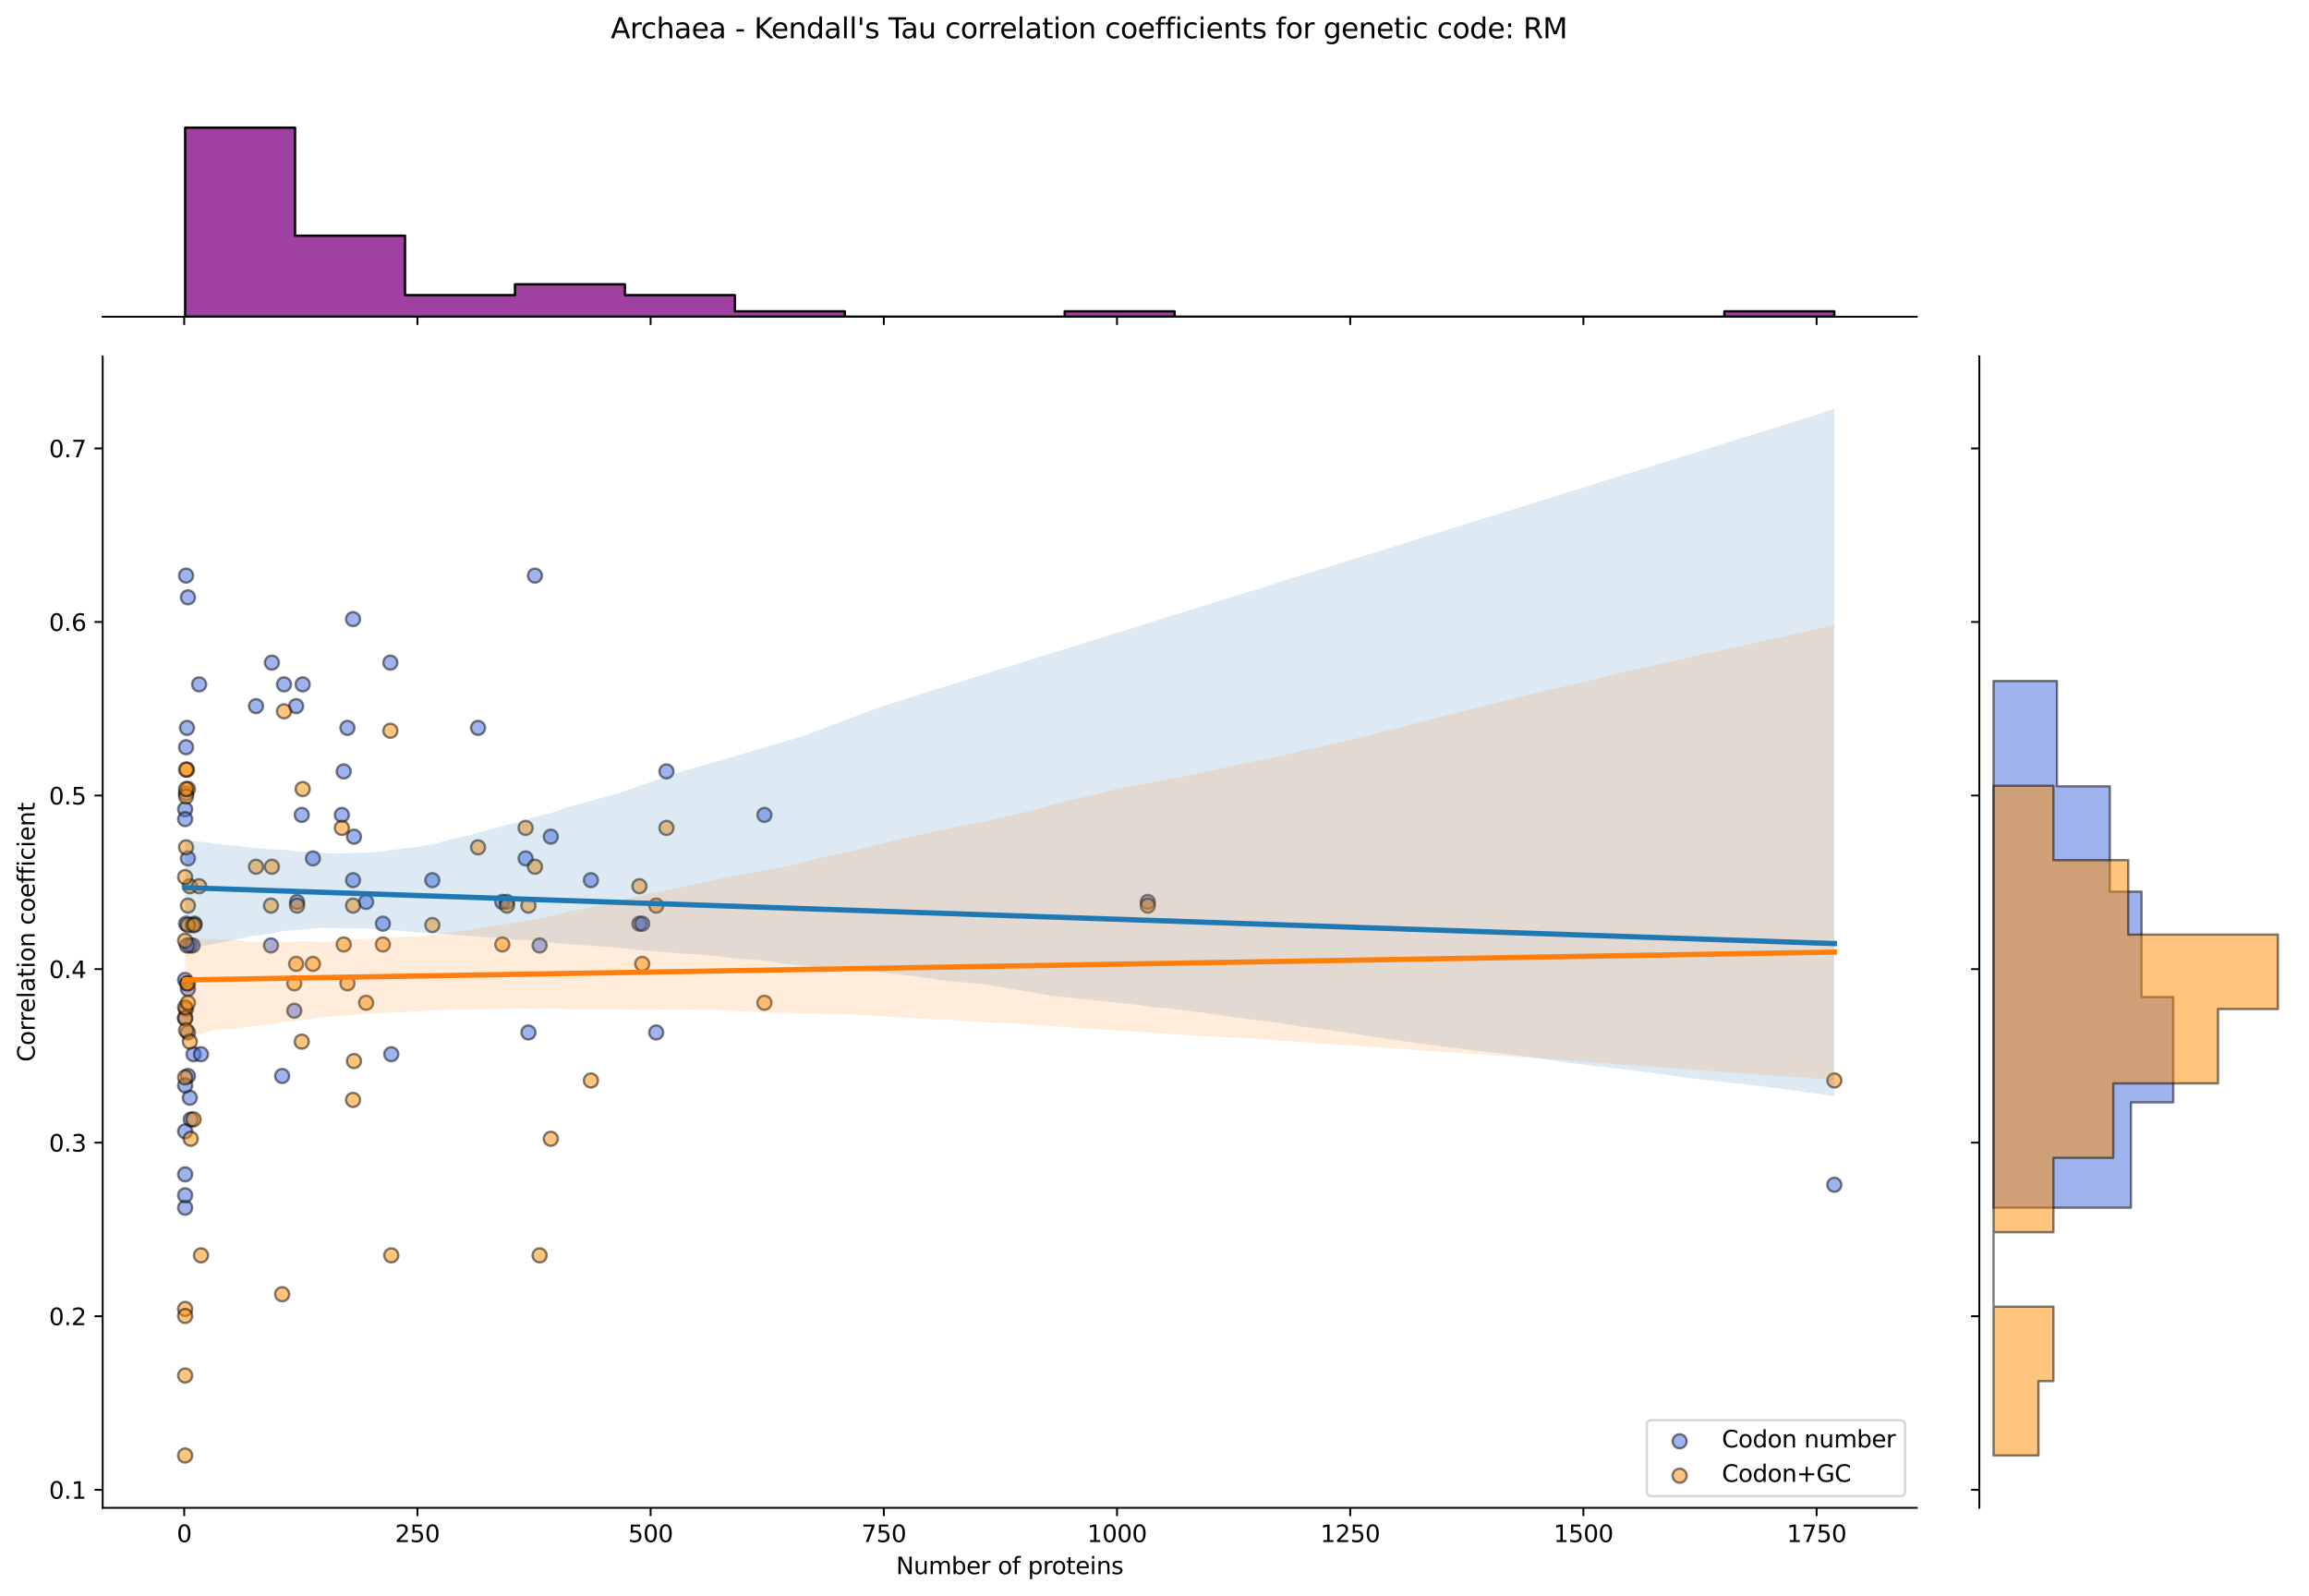 <?xml version="1.0" encoding="utf-8" standalone="no"?>
<!DOCTYPE svg PUBLIC "-//W3C//DTD SVG 1.1//EN"
  "http://www.w3.org/Graphics/SVG/1.1/DTD/svg11.dtd">
<svg xmlns:xlink="http://www.w3.org/1999/xlink" width="984.456pt" height="680.423pt" viewBox="0 0 984.456 680.423" xmlns="http://www.w3.org/2000/svg" version="1.1">
 <defs>
  <style type="text/css">*{stroke-linejoin: round; stroke-linecap: butt}</style>
 </defs>
 <g id="figure_1">
  <g id="patch_1">
   <path d="M 0 680.423 
L 984.456 680.423 
L 984.456 0 
L 0 0 
z
" style="fill: #ffffff"/>
  </g>
  <g id="axes_1">
   <g id="patch_2">
    <path d="M 43.781 642.867 
L 817.232 642.867 
L 817.232 151.966 
L 43.781 151.966 
z
" style="fill: #ffffff"/>
   </g>
   <g id="PathCollection_1">
    <defs>
     <path id="ma886bab910" d="M 0 3 
C 0.796 3 1.559 2.684 2.121 2.121 
C 2.684 1.559 3 0.796 3 0 
C 3 -0.796 2.684 -1.559 2.121 -2.121 
C 1.559 -2.684 0.796 -3 0 -3 
C -0.796 -3 -1.559 -2.684 -2.121 -2.121 
C -2.684 -1.559 -3 -0.796 -3 0 
C -3 0.796 -2.684 1.559 -2.121 2.121 
C -1.559 2.684 -0.796 3 0 3 
z
" style="stroke: #000000; stroke-opacity: 0.5"/>
    </defs>
    <g clip-path="url(#p3bff0d52fb)">
     <use xlink:href="#ma886bab910" x="125.469" y="430.918" style="fill: #4169e1; fill-opacity: 0.5; stroke: #000000; stroke-opacity: 0.5"/>
     <use xlink:href="#ma886bab910" x="203.817" y="310.337" style="fill: #4169e1; fill-opacity: 0.5; stroke: #000000; stroke-opacity: 0.5"/>
     <use xlink:href="#ma886bab910" x="109.163" y="301.062" style="fill: #4169e1; fill-opacity: 0.5; stroke: #000000; stroke-opacity: 0.5"/>
     <use xlink:href="#ma886bab910" x="115.527" y="403.092" style="fill: #4169e1; fill-opacity: 0.5; stroke: #000000; stroke-opacity: 0.5"/>
     <use xlink:href="#ma886bab910" x="184.329" y="375.265" style="fill: #4169e1; fill-opacity: 0.5; stroke: #000000; stroke-opacity: 0.5"/>
     <use xlink:href="#ma886bab910" x="80.927" y="403.092" style="fill: #4169e1; fill-opacity: 0.5; stroke: #000000; stroke-opacity: 0.5"/>
     <use xlink:href="#ma886bab910" x="272.619" y="393.816" style="fill: #4169e1; fill-opacity: 0.5; stroke: #000000; stroke-opacity: 0.5"/>
     <use xlink:href="#ma886bab910" x="145.752" y="347.439" style="fill: #4169e1; fill-opacity: 0.5; stroke: #000000; stroke-opacity: 0.5"/>
     <use xlink:href="#ma886bab910" x="80.131" y="254.684" style="fill: #4169e1; fill-opacity: 0.5; stroke: #000000; stroke-opacity: 0.5"/>
     <use xlink:href="#ma886bab910" x="78.938" y="514.901" style="fill: #4169e1; fill-opacity: 0.5; stroke: #000000; stroke-opacity: 0.5"/>
     <use xlink:href="#ma886bab910" x="79.336" y="430.183" style="fill: #4169e1; fill-opacity: 0.5; stroke: #000000; stroke-opacity: 0.5"/>
     <use xlink:href="#ma886bab910" x="273.812" y="393.816" style="fill: #4169e1; fill-opacity: 0.5; stroke: #000000; stroke-opacity: 0.5"/>
     <use xlink:href="#ma886bab910" x="78.938" y="345.027" style="fill: #4169e1; fill-opacity: 0.5; stroke: #000000; stroke-opacity: 0.5"/>
     <use xlink:href="#ma886bab910" x="120.299" y="458.744" style="fill: #4169e1; fill-opacity: 0.5; stroke: #000000; stroke-opacity: 0.5"/>
     <use xlink:href="#ma886bab910" x="81.324" y="477.295" style="fill: #4169e1; fill-opacity: 0.5; stroke: #000000; stroke-opacity: 0.5"/>
     <use xlink:href="#ma886bab910" x="126.265" y="301.062" style="fill: #4169e1; fill-opacity: 0.5; stroke: #000000; stroke-opacity: 0.5"/>
     <use xlink:href="#ma886bab910" x="126.662" y="384.541" style="fill: #4169e1; fill-opacity: 0.5; stroke: #000000; stroke-opacity: 0.5"/>
     <use xlink:href="#ma886bab910" x="163.251" y="393.816" style="fill: #4169e1; fill-opacity: 0.5; stroke: #000000; stroke-opacity: 0.5"/>
     <use xlink:href="#ma886bab910" x="82.12" y="403.092" style="fill: #4169e1; fill-opacity: 0.5; stroke: #000000; stroke-opacity: 0.5"/>
     <use xlink:href="#ma886bab910" x="782.075" y="505.122" style="fill: #4169e1; fill-opacity: 0.5; stroke: #000000; stroke-opacity: 0.5"/>
     <use xlink:href="#ma886bab910" x="79.734" y="310.337" style="fill: #4169e1; fill-opacity: 0.5; stroke: #000000; stroke-opacity: 0.5"/>
     <use xlink:href="#ma886bab910" x="121.095" y="291.786" style="fill: #4169e1; fill-opacity: 0.5; stroke: #000000; stroke-opacity: 0.5"/>
     <use xlink:href="#ma886bab910" x="128.651" y="347.439" style="fill: #4169e1; fill-opacity: 0.5; stroke: #000000; stroke-opacity: 0.5"/>
     <use xlink:href="#ma886bab910" x="225.292" y="440.193" style="fill: #4169e1; fill-opacity: 0.5; stroke: #000000; stroke-opacity: 0.5"/>
     <use xlink:href="#ma886bab910" x="79.336" y="245.409" style="fill: #4169e1; fill-opacity: 0.5; stroke: #000000; stroke-opacity: 0.5"/>
     <use xlink:href="#ma886bab910" x="325.911" y="347.439" style="fill: #4169e1; fill-opacity: 0.5; stroke: #000000; stroke-opacity: 0.5"/>
     <use xlink:href="#ma886bab910" x="234.837" y="356.714" style="fill: #4169e1; fill-opacity: 0.5; stroke: #000000; stroke-opacity: 0.5"/>
     <use xlink:href="#ma886bab910" x="78.938" y="349.224" style="fill: #4169e1; fill-opacity: 0.5; stroke: #000000; stroke-opacity: 0.5"/>
     <use xlink:href="#ma886bab910" x="79.336" y="393.816" style="fill: #4169e1; fill-opacity: 0.5; stroke: #000000; stroke-opacity: 0.5"/>
     <use xlink:href="#ma886bab910" x="115.924" y="282.511" style="fill: #4169e1; fill-opacity: 0.5; stroke: #000000; stroke-opacity: 0.5"/>
     <use xlink:href="#ma886bab910" x="78.938" y="434.104" style="fill: #4169e1; fill-opacity: 0.5; stroke: #000000; stroke-opacity: 0.5"/>
     <use xlink:href="#ma886bab910" x="80.927" y="468.02" style="fill: #4169e1; fill-opacity: 0.5; stroke: #000000; stroke-opacity: 0.5"/>
     <use xlink:href="#ma886bab910" x="146.547" y="328.888" style="fill: #4169e1; fill-opacity: 0.5; stroke: #000000; stroke-opacity: 0.5"/>
     <use xlink:href="#ma886bab910" x="279.778" y="440.193" style="fill: #4169e1; fill-opacity: 0.5; stroke: #000000; stroke-opacity: 0.5"/>
     <use xlink:href="#ma886bab910" x="150.922" y="356.714" style="fill: #4169e1; fill-opacity: 0.5; stroke: #000000; stroke-opacity: 0.5"/>
     <use xlink:href="#ma886bab910" x="284.152" y="328.888" style="fill: #4169e1; fill-opacity: 0.5; stroke: #000000; stroke-opacity: 0.5"/>
     <use xlink:href="#ma886bab910" x="80.131" y="440.193" style="fill: #4169e1; fill-opacity: 0.5; stroke: #000000; stroke-opacity: 0.5"/>
     <use xlink:href="#ma886bab910" x="214.157" y="384.541" style="fill: #4169e1; fill-opacity: 0.5; stroke: #000000; stroke-opacity: 0.5"/>
     <use xlink:href="#ma886bab910" x="150.524" y="263.96" style="fill: #4169e1; fill-opacity: 0.5; stroke: #000000; stroke-opacity: 0.5"/>
     <use xlink:href="#ma886bab910" x="78.938" y="417.783" style="fill: #4169e1; fill-opacity: 0.5; stroke: #000000; stroke-opacity: 0.5"/>
     <use xlink:href="#ma886bab910" x="82.517" y="449.469" style="fill: #4169e1; fill-opacity: 0.5; stroke: #000000; stroke-opacity: 0.5"/>
     <use xlink:href="#ma886bab910" x="489.366" y="384.541" style="fill: #4169e1; fill-opacity: 0.5; stroke: #000000; stroke-opacity: 0.5"/>
     <use xlink:href="#ma886bab910" x="228.076" y="245.409" style="fill: #4169e1; fill-opacity: 0.5; stroke: #000000; stroke-opacity: 0.5"/>
     <use xlink:href="#ma886bab910" x="230.065" y="403.092" style="fill: #4169e1; fill-opacity: 0.5; stroke: #000000; stroke-opacity: 0.5"/>
     <use xlink:href="#ma886bab910" x="80.131" y="365.99" style="fill: #4169e1; fill-opacity: 0.5; stroke: #000000; stroke-opacity: 0.5"/>
     <use xlink:href="#ma886bab910" x="251.938" y="375.265" style="fill: #4169e1; fill-opacity: 0.5; stroke: #000000; stroke-opacity: 0.5"/>
     <use xlink:href="#ma886bab910" x="79.336" y="318.583" style="fill: #4169e1; fill-opacity: 0.5; stroke: #000000; stroke-opacity: 0.5"/>
     <use xlink:href="#ma886bab910" x="82.915" y="393.816" style="fill: #4169e1; fill-opacity: 0.5; stroke: #000000; stroke-opacity: 0.5"/>
     <use xlink:href="#ma886bab910" x="133.423" y="365.99" style="fill: #4169e1; fill-opacity: 0.5; stroke: #000000; stroke-opacity: 0.5"/>
     <use xlink:href="#ma886bab910" x="129.049" y="291.786" style="fill: #4169e1; fill-opacity: 0.5; stroke: #000000; stroke-opacity: 0.5"/>
     <use xlink:href="#ma886bab910" x="156.092" y="384.541" style="fill: #4169e1; fill-opacity: 0.5; stroke: #000000; stroke-opacity: 0.5"/>
     <use xlink:href="#ma886bab910" x="224.099" y="365.99" style="fill: #4169e1; fill-opacity: 0.5; stroke: #000000; stroke-opacity: 0.5"/>
     <use xlink:href="#ma886bab910" x="85.699" y="449.469" style="fill: #4169e1; fill-opacity: 0.5; stroke: #000000; stroke-opacity: 0.5"/>
     <use xlink:href="#ma886bab910" x="80.131" y="458.744" style="fill: #4169e1; fill-opacity: 0.5; stroke: #000000; stroke-opacity: 0.5"/>
     <use xlink:href="#ma886bab910" x="80.131" y="421.642" style="fill: #4169e1; fill-opacity: 0.5; stroke: #000000; stroke-opacity: 0.5"/>
     <use xlink:href="#ma886bab910" x="79.336" y="338.163" style="fill: #4169e1; fill-opacity: 0.5; stroke: #000000; stroke-opacity: 0.5"/>
     <use xlink:href="#ma886bab910" x="166.83" y="449.469" style="fill: #4169e1; fill-opacity: 0.5; stroke: #000000; stroke-opacity: 0.5"/>
     <use xlink:href="#ma886bab910" x="78.938" y="482.353" style="fill: #4169e1; fill-opacity: 0.5; stroke: #000000; stroke-opacity: 0.5"/>
     <use xlink:href="#ma886bab910" x="216.145" y="384.541" style="fill: #4169e1; fill-opacity: 0.5; stroke: #000000; stroke-opacity: 0.5"/>
     <use xlink:href="#ma886bab910" x="84.904" y="291.786" style="fill: #4169e1; fill-opacity: 0.5; stroke: #000000; stroke-opacity: 0.5"/>
     <use xlink:href="#ma886bab910" x="150.524" y="375.265" style="fill: #4169e1; fill-opacity: 0.5; stroke: #000000; stroke-opacity: 0.5"/>
     <use xlink:href="#ma886bab910" x="78.938" y="462.776" style="fill: #4169e1; fill-opacity: 0.5; stroke: #000000; stroke-opacity: 0.5"/>
     <use xlink:href="#ma886bab910" x="79.734" y="403.092" style="fill: #4169e1; fill-opacity: 0.5; stroke: #000000; stroke-opacity: 0.5"/>
     <use xlink:href="#ma886bab910" x="148.138" y="310.337" style="fill: #4169e1; fill-opacity: 0.5; stroke: #000000; stroke-opacity: 0.5"/>
     <use xlink:href="#ma886bab910" x="166.433" y="282.511" style="fill: #4169e1; fill-opacity: 0.5; stroke: #000000; stroke-opacity: 0.5"/>
     <use xlink:href="#ma886bab910" x="78.938" y="500.685" style="fill: #4169e1; fill-opacity: 0.5; stroke: #000000; stroke-opacity: 0.5"/>
     <use xlink:href="#ma886bab910" x="78.938" y="509.613" style="fill: #4169e1; fill-opacity: 0.5; stroke: #000000; stroke-opacity: 0.5"/>
    </g>
   </g>
   <g id="PathCollection_2">
    <defs>
     <path id="md9af85ed14" d="M 0 3 
C 0.796 3 1.559 2.684 2.121 2.121 
C 2.684 1.559 3 0.796 3 0 
C 3 -0.796 2.684 -1.559 2.121 -2.121 
C 1.559 -2.684 0.796 -3 0 -3 
C -0.796 -3 -1.559 -2.684 -2.121 -2.121 
C -2.684 -1.559 -3 -0.796 -3 0 
C -3 0.796 -2.684 1.559 -2.121 2.121 
C -1.559 2.684 -0.796 3 0 3 
z
" style="stroke: #000000; stroke-opacity: 0.5"/>
    </defs>
    <g clip-path="url(#p3bff0d52fb)">
     <use xlink:href="#md9af85ed14" x="125.469" y="419.246" style="fill: #ff8c00; fill-opacity: 0.5; stroke: #000000; stroke-opacity: 0.5"/>
     <use xlink:href="#md9af85ed14" x="203.817" y="361.259" style="fill: #ff8c00; fill-opacity: 0.5; stroke: #000000; stroke-opacity: 0.5"/>
     <use xlink:href="#md9af85ed14" x="109.163" y="369.543" style="fill: #ff8c00; fill-opacity: 0.5; stroke: #000000; stroke-opacity: 0.5"/>
     <use xlink:href="#md9af85ed14" x="115.527" y="386.111" style="fill: #ff8c00; fill-opacity: 0.5; stroke: #000000; stroke-opacity: 0.5"/>
     <use xlink:href="#md9af85ed14" x="184.329" y="394.395" style="fill: #ff8c00; fill-opacity: 0.5; stroke: #000000; stroke-opacity: 0.5"/>
     <use xlink:href="#md9af85ed14" x="80.927" y="377.827" style="fill: #ff8c00; fill-opacity: 0.5; stroke: #000000; stroke-opacity: 0.5"/>
     <use xlink:href="#md9af85ed14" x="272.619" y="377.827" style="fill: #ff8c00; fill-opacity: 0.5; stroke: #000000; stroke-opacity: 0.5"/>
     <use xlink:href="#md9af85ed14" x="145.752" y="352.975" style="fill: #ff8c00; fill-opacity: 0.5; stroke: #000000; stroke-opacity: 0.5"/>
     <use xlink:href="#md9af85ed14" x="80.131" y="386.111" style="fill: #ff8c00; fill-opacity: 0.5; stroke: #000000; stroke-opacity: 0.5"/>
     <use xlink:href="#md9af85ed14" x="78.938" y="434.103" style="fill: #ff8c00; fill-opacity: 0.5; stroke: #000000; stroke-opacity: 0.5"/>
     <use xlink:href="#md9af85ed14" x="79.336" y="439.245" style="fill: #ff8c00; fill-opacity: 0.5; stroke: #000000; stroke-opacity: 0.5"/>
     <use xlink:href="#md9af85ed14" x="273.812" y="410.962" style="fill: #ff8c00; fill-opacity: 0.5; stroke: #000000; stroke-opacity: 0.5"/>
     <use xlink:href="#md9af85ed14" x="78.938" y="401.074" style="fill: #ff8c00; fill-opacity: 0.5; stroke: #000000; stroke-opacity: 0.5"/>
     <use xlink:href="#md9af85ed14" x="120.299" y="551.788" style="fill: #ff8c00; fill-opacity: 0.5; stroke: #000000; stroke-opacity: 0.5"/>
     <use xlink:href="#md9af85ed14" x="81.324" y="485.517" style="fill: #ff8c00; fill-opacity: 0.5; stroke: #000000; stroke-opacity: 0.5"/>
     <use xlink:href="#md9af85ed14" x="126.265" y="410.962" style="fill: #ff8c00; fill-opacity: 0.5; stroke: #000000; stroke-opacity: 0.5"/>
     <use xlink:href="#md9af85ed14" x="126.662" y="386.111" style="fill: #ff8c00; fill-opacity: 0.5; stroke: #000000; stroke-opacity: 0.5"/>
     <use xlink:href="#md9af85ed14" x="163.251" y="402.679" style="fill: #ff8c00; fill-opacity: 0.5; stroke: #000000; stroke-opacity: 0.5"/>
     <use xlink:href="#md9af85ed14" x="82.12" y="394.395" style="fill: #ff8c00; fill-opacity: 0.5; stroke: #000000; stroke-opacity: 0.5"/>
     <use xlink:href="#md9af85ed14" x="782.075" y="460.666" style="fill: #ff8c00; fill-opacity: 0.5; stroke: #000000; stroke-opacity: 0.5"/>
     <use xlink:href="#md9af85ed14" x="79.734" y="328.124" style="fill: #ff8c00; fill-opacity: 0.5; stroke: #000000; stroke-opacity: 0.5"/>
     <use xlink:href="#md9af85ed14" x="121.095" y="303.272" style="fill: #ff8c00; fill-opacity: 0.5; stroke: #000000; stroke-opacity: 0.5"/>
     <use xlink:href="#md9af85ed14" x="128.651" y="444.098" style="fill: #ff8c00; fill-opacity: 0.5; stroke: #000000; stroke-opacity: 0.5"/>
     <use xlink:href="#md9af85ed14" x="225.292" y="386.111" style="fill: #ff8c00; fill-opacity: 0.5; stroke: #000000; stroke-opacity: 0.5"/>
     <use xlink:href="#md9af85ed14" x="79.336" y="328.124" style="fill: #ff8c00; fill-opacity: 0.5; stroke: #000000; stroke-opacity: 0.5"/>
     <use xlink:href="#md9af85ed14" x="325.911" y="427.53" style="fill: #ff8c00; fill-opacity: 0.5; stroke: #000000; stroke-opacity: 0.5"/>
     <use xlink:href="#md9af85ed14" x="234.837" y="485.517" style="fill: #ff8c00; fill-opacity: 0.5; stroke: #000000; stroke-opacity: 0.5"/>
     <use xlink:href="#md9af85ed14" x="78.938" y="429.455" style="fill: #ff8c00; fill-opacity: 0.5; stroke: #000000; stroke-opacity: 0.5"/>
     <use xlink:href="#md9af85ed14" x="79.336" y="361.259" style="fill: #ff8c00; fill-opacity: 0.5; stroke: #000000; stroke-opacity: 0.5"/>
     <use xlink:href="#md9af85ed14" x="115.924" y="369.543" style="fill: #ff8c00; fill-opacity: 0.5; stroke: #000000; stroke-opacity: 0.5"/>
     <use xlink:href="#md9af85ed14" x="78.938" y="459.347" style="fill: #ff8c00; fill-opacity: 0.5; stroke: #000000; stroke-opacity: 0.5"/>
     <use xlink:href="#md9af85ed14" x="80.927" y="444.098" style="fill: #ff8c00; fill-opacity: 0.5; stroke: #000000; stroke-opacity: 0.5"/>
     <use xlink:href="#md9af85ed14" x="146.547" y="402.679" style="fill: #ff8c00; fill-opacity: 0.5; stroke: #000000; stroke-opacity: 0.5"/>
     <use xlink:href="#md9af85ed14" x="279.778" y="386.111" style="fill: #ff8c00; fill-opacity: 0.5; stroke: #000000; stroke-opacity: 0.5"/>
     <use xlink:href="#md9af85ed14" x="150.922" y="452.382" style="fill: #ff8c00; fill-opacity: 0.5; stroke: #000000; stroke-opacity: 0.5"/>
     <use xlink:href="#md9af85ed14" x="284.152" y="352.975" style="fill: #ff8c00; fill-opacity: 0.5; stroke: #000000; stroke-opacity: 0.5"/>
     <use xlink:href="#md9af85ed14" x="80.131" y="394.395" style="fill: #ff8c00; fill-opacity: 0.5; stroke: #000000; stroke-opacity: 0.5"/>
     <use xlink:href="#md9af85ed14" x="214.157" y="402.679" style="fill: #ff8c00; fill-opacity: 0.5; stroke: #000000; stroke-opacity: 0.5"/>
     <use xlink:href="#md9af85ed14" x="150.524" y="386.111" style="fill: #ff8c00; fill-opacity: 0.5; stroke: #000000; stroke-opacity: 0.5"/>
     <use xlink:href="#md9af85ed14" x="78.938" y="558.07" style="fill: #ff8c00; fill-opacity: 0.5; stroke: #000000; stroke-opacity: 0.5"/>
     <use xlink:href="#md9af85ed14" x="82.517" y="477.233" style="fill: #ff8c00; fill-opacity: 0.5; stroke: #000000; stroke-opacity: 0.5"/>
     <use xlink:href="#md9af85ed14" x="489.366" y="386.111" style="fill: #ff8c00; fill-opacity: 0.5; stroke: #000000; stroke-opacity: 0.5"/>
     <use xlink:href="#md9af85ed14" x="228.076" y="369.543" style="fill: #ff8c00; fill-opacity: 0.5; stroke: #000000; stroke-opacity: 0.5"/>
     <use xlink:href="#md9af85ed14" x="230.065" y="535.22" style="fill: #ff8c00; fill-opacity: 0.5; stroke: #000000; stroke-opacity: 0.5"/>
     <use xlink:href="#md9af85ed14" x="80.131" y="336.408" style="fill: #ff8c00; fill-opacity: 0.5; stroke: #000000; stroke-opacity: 0.5"/>
     <use xlink:href="#md9af85ed14" x="251.938" y="460.666" style="fill: #ff8c00; fill-opacity: 0.5; stroke: #000000; stroke-opacity: 0.5"/>
     <use xlink:href="#md9af85ed14" x="79.336" y="339.576" style="fill: #ff8c00; fill-opacity: 0.5; stroke: #000000; stroke-opacity: 0.5"/>
     <use xlink:href="#md9af85ed14" x="82.915" y="394.395" style="fill: #ff8c00; fill-opacity: 0.5; stroke: #000000; stroke-opacity: 0.5"/>
     <use xlink:href="#md9af85ed14" x="133.423" y="410.962" style="fill: #ff8c00; fill-opacity: 0.5; stroke: #000000; stroke-opacity: 0.5"/>
     <use xlink:href="#md9af85ed14" x="129.049" y="336.408" style="fill: #ff8c00; fill-opacity: 0.5; stroke: #000000; stroke-opacity: 0.5"/>
     <use xlink:href="#md9af85ed14" x="156.092" y="427.53" style="fill: #ff8c00; fill-opacity: 0.5; stroke: #000000; stroke-opacity: 0.5"/>
     <use xlink:href="#md9af85ed14" x="224.099" y="352.975" style="fill: #ff8c00; fill-opacity: 0.5; stroke: #000000; stroke-opacity: 0.5"/>
     <use xlink:href="#md9af85ed14" x="85.699" y="535.22" style="fill: #ff8c00; fill-opacity: 0.5; stroke: #000000; stroke-opacity: 0.5"/>
     <use xlink:href="#md9af85ed14" x="80.131" y="419.246" style="fill: #ff8c00; fill-opacity: 0.5; stroke: #000000; stroke-opacity: 0.5"/>
     <use xlink:href="#md9af85ed14" x="80.131" y="427.53" style="fill: #ff8c00; fill-opacity: 0.5; stroke: #000000; stroke-opacity: 0.5"/>
     <use xlink:href="#md9af85ed14" x="79.336" y="336.408" style="fill: #ff8c00; fill-opacity: 0.5; stroke: #000000; stroke-opacity: 0.5"/>
     <use xlink:href="#md9af85ed14" x="166.83" y="535.22" style="fill: #ff8c00; fill-opacity: 0.5; stroke: #000000; stroke-opacity: 0.5"/>
     <use xlink:href="#md9af85ed14" x="78.938" y="620.553" style="fill: #ff8c00; fill-opacity: 0.5; stroke: #000000; stroke-opacity: 0.5"/>
     <use xlink:href="#md9af85ed14" x="216.145" y="386.111" style="fill: #ff8c00; fill-opacity: 0.5; stroke: #000000; stroke-opacity: 0.5"/>
     <use xlink:href="#md9af85ed14" x="84.904" y="377.827" style="fill: #ff8c00; fill-opacity: 0.5; stroke: #000000; stroke-opacity: 0.5"/>
     <use xlink:href="#md9af85ed14" x="150.524" y="468.949" style="fill: #ff8c00; fill-opacity: 0.5; stroke: #000000; stroke-opacity: 0.5"/>
     <use xlink:href="#md9af85ed14" x="78.938" y="561.062" style="fill: #ff8c00; fill-opacity: 0.5; stroke: #000000; stroke-opacity: 0.5"/>
     <use xlink:href="#md9af85ed14" x="79.734" y="419.246" style="fill: #ff8c00; fill-opacity: 0.5; stroke: #000000; stroke-opacity: 0.5"/>
     <use xlink:href="#md9af85ed14" x="148.138" y="419.246" style="fill: #ff8c00; fill-opacity: 0.5; stroke: #000000; stroke-opacity: 0.5"/>
     <use xlink:href="#md9af85ed14" x="166.433" y="311.556" style="fill: #ff8c00; fill-opacity: 0.5; stroke: #000000; stroke-opacity: 0.5"/>
     <use xlink:href="#md9af85ed14" x="78.938" y="586.454" style="fill: #ff8c00; fill-opacity: 0.5; stroke: #000000; stroke-opacity: 0.5"/>
     <use xlink:href="#md9af85ed14" x="78.938" y="373.933" style="fill: #ff8c00; fill-opacity: 0.5; stroke: #000000; stroke-opacity: 0.5"/>
    </g>
   </g>
   <g id="PolyCollection_1">
    <path d="M 78.938 358.322 
L 78.938 404.726 
L 86.04 403.438 
L 93.143 402.039 
L 100.245 400.706 
L 107.348 399.113 
L 114.45 398.166 
L 121.552 396.879 
L 128.655 396.35 
L 135.757 395.634 
L 142.86 395.789 
L 149.962 395.8 
L 157.064 395.938 
L 164.167 396.37 
L 171.269 396.937 
L 178.372 397.553 
L 185.474 398.007 
L 192.576 398.431 
L 199.679 399.024 
L 206.781 399.619 
L 213.884 399.973 
L 220.986 400.684 
L 228.088 401.135 
L 235.191 401.93 
L 242.293 402.53 
L 249.396 402.979 
L 256.498 403.576 
L 263.6 404.058 
L 270.703 404.825 
L 277.805 405.588 
L 284.908 406.04 
L 292.01 406.646 
L 299.112 406.922 
L 306.215 407.7 
L 313.317 408.572 
L 320.419 409.177 
L 327.522 409.829 
L 334.624 410.888 
L 341.727 411.686 
L 348.829 412.414 
L 355.931 412.811 
L 363.034 413.279 
L 370.136 414.014 
L 377.239 414.789 
L 384.341 415.564 
L 391.443 416.343 
L 398.546 417.546 
L 405.648 418.414 
L 412.751 419.029 
L 419.853 419.7 
L 426.955 420.911 
L 434.058 422.12 
L 441.16 423.328 
L 448.263 424.534 
L 455.365 425.297 
L 462.467 426.043 
L 469.57 426.786 
L 476.672 427.527 
L 483.775 428.268 
L 490.877 429.265 
L 497.979 429.905 
L 505.082 430.79 
L 512.184 431.676 
L 519.287 432.707 
L 526.389 433.742 
L 533.491 434.687 
L 540.594 435.437 
L 547.696 436.535 
L 554.799 437.672 
L 561.901 438.564 
L 569.003 439.483 
L 576.106 440.552 
L 583.208 441.62 
L 590.31 442.689 
L 597.413 443.756 
L 604.515 444.82 
L 611.618 445.732 
L 618.72 446.651 
L 625.822 447.45 
L 632.925 448.298 
L 640.027 449.15 
L 647.13 450.003 
L 654.232 450.877 
L 661.334 452.031 
L 668.437 453.072 
L 675.539 453.936 
L 682.642 454.796 
L 689.744 455.656 
L 696.846 456.516 
L 703.949 457.376 
L 711.051 458.336 
L 718.154 459.398 
L 725.256 460.225 
L 732.358 461.029 
L 739.461 461.833 
L 746.563 462.636 
L 753.666 463.436 
L 760.768 464.378 
L 767.87 465.357 
L 774.973 466.336 
L 782.075 467.315 
L 782.075 174.279 
L 782.075 174.279 
L 774.973 176.623 
L 767.87 178.902 
L 760.768 181.115 
L 753.666 183.329 
L 746.563 185.542 
L 739.461 187.756 
L 732.358 189.969 
L 725.256 192.183 
L 718.154 194.396 
L 711.051 196.61 
L 703.949 198.823 
L 696.846 201.037 
L 689.744 203.25 
L 682.642 205.464 
L 675.539 207.677 
L 668.437 209.891 
L 661.334 212.104 
L 654.232 214.318 
L 647.13 216.531 
L 640.027 218.745 
L 632.925 220.958 
L 625.822 223.172 
L 618.72 225.385 
L 611.618 227.599 
L 604.515 229.812 
L 597.413 232.026 
L 590.31 234.239 
L 583.208 236.453 
L 576.106 238.666 
L 569.003 240.88 
L 561.901 243.093 
L 554.799 245.307 
L 547.696 247.52 
L 540.594 249.734 
L 533.491 251.947 
L 526.389 254.161 
L 519.287 256.374 
L 512.184 258.588 
L 505.082 260.801 
L 497.979 263.015 
L 490.877 265.228 
L 483.775 267.442 
L 476.672 269.655 
L 469.57 271.869 
L 462.467 274.082 
L 455.365 276.296 
L 448.263 278.509 
L 441.16 280.723 
L 434.058 282.936 
L 426.955 285.158 
L 419.853 287.384 
L 412.751 289.609 
L 405.648 291.834 
L 398.546 294.06 
L 391.443 296.285 
L 384.341 298.511 
L 377.239 300.736 
L 370.136 303.336 
L 363.034 306.021 
L 355.931 308.705 
L 348.829 311.389 
L 341.727 314.065 
L 334.624 316.135 
L 327.522 318.206 
L 320.419 320.276 
L 313.317 322.346 
L 306.215 324.424 
L 299.112 326.502 
L 292.01 328.58 
L 284.908 330.656 
L 277.805 333.295 
L 270.703 335.741 
L 263.6 338.229 
L 256.498 340.177 
L 249.396 342.17 
L 242.293 344.073 
L 235.191 346.515 
L 228.088 348.283 
L 220.986 350.694 
L 213.884 352.178 
L 206.781 354.215 
L 199.679 356.244 
L 192.576 357.685 
L 185.474 359.762 
L 178.372 360.995 
L 171.269 361.857 
L 164.167 362.776 
L 157.064 363.532 
L 149.962 363.675 
L 142.86 363.929 
L 135.757 363.485 
L 128.655 363.053 
L 121.552 362.316 
L 114.45 362.023 
L 107.348 361.431 
L 100.245 360.519 
L 93.143 359.873 
L 86.04 358.961 
L 78.938 358.322 
z
" clip-path="url(#p3bff0d52fb)" style="fill: #1f77b4; fill-opacity: 0.15"/>
   </g>
   <g id="PolyCollection_2">
    <path d="M 78.938 400.158 
L 78.938 441.632 
L 86.04 440.677 
L 93.143 438.879 
L 100.245 438.68 
L 107.348 437.565 
L 114.45 436.888 
L 121.552 435.541 
L 128.655 435.044 
L 135.757 433.776 
L 142.86 433.268 
L 149.962 432.77 
L 157.064 432.073 
L 164.167 431.818 
L 171.269 431.557 
L 178.372 431.207 
L 185.474 430.734 
L 192.576 430.456 
L 199.679 430.404 
L 206.781 430.276 
L 213.884 430.233 
L 220.986 430.104 
L 228.088 430.217 
L 235.191 430.035 
L 242.293 430.332 
L 249.396 430.356 
L 256.498 430.342 
L 263.6 430.333 
L 270.703 430.547 
L 277.805 430.591 
L 284.908 430.459 
L 292.01 430.463 
L 299.112 430.56 
L 306.215 430.573 
L 313.317 431.045 
L 320.419 431.357 
L 327.522 431.844 
L 334.624 431.816 
L 341.727 432.011 
L 348.829 432.09 
L 355.931 432.219 
L 363.034 432.459 
L 370.136 432.994 
L 377.239 433.447 
L 384.341 433.833 
L 391.443 434.217 
L 398.546 434.734 
L 405.648 434.835 
L 412.751 435.284 
L 419.853 435.834 
L 426.955 436.079 
L 434.058 436.495 
L 441.16 437.011 
L 448.263 437.49 
L 455.365 437.969 
L 462.467 438.439 
L 469.57 438.909 
L 476.672 439.379 
L 483.775 439.82 
L 490.877 440.298 
L 497.979 440.798 
L 505.082 441.273 
L 512.184 441.738 
L 519.287 442.042 
L 526.389 442.347 
L 533.491 442.789 
L 540.594 443.282 
L 547.696 443.776 
L 554.799 444.27 
L 561.901 444.764 
L 569.003 445.258 
L 576.106 445.752 
L 583.208 446.245 
L 590.31 446.739 
L 597.413 447.233 
L 604.515 447.727 
L 611.618 448.221 
L 618.72 448.714 
L 625.822 449.208 
L 632.925 449.702 
L 640.027 450.196 
L 647.13 450.69 
L 654.232 451.184 
L 661.334 451.69 
L 668.437 452.202 
L 675.539 452.715 
L 682.642 453.228 
L 689.744 453.745 
L 696.846 454.264 
L 703.949 454.783 
L 711.051 455.303 
L 718.154 455.822 
L 725.256 456.341 
L 732.358 456.861 
L 739.461 457.38 
L 746.563 457.9 
L 753.666 458.419 
L 760.768 458.938 
L 767.87 459.458 
L 774.973 459.977 
L 782.075 460.496 
L 782.075 266.372 
L 782.075 266.372 
L 774.973 268.07 
L 767.87 269.725 
L 760.768 271.286 
L 753.666 272.848 
L 746.563 274.409 
L 739.461 275.971 
L 732.358 277.532 
L 725.256 279.126 
L 718.154 280.727 
L 711.051 282.328 
L 703.949 283.929 
L 696.846 285.531 
L 689.744 287.137 
L 682.642 288.934 
L 675.539 290.692 
L 668.437 292.301 
L 661.334 293.914 
L 654.232 295.551 
L 647.13 297.349 
L 640.027 299.15 
L 632.925 300.952 
L 625.822 302.755 
L 618.72 304.558 
L 611.618 306.36 
L 604.515 308.163 
L 597.413 309.966 
L 590.31 311.768 
L 583.208 313.571 
L 576.106 315.373 
L 569.003 316.962 
L 561.901 318.532 
L 554.799 320.101 
L 547.696 321.859 
L 540.594 323.462 
L 533.491 324.793 
L 526.389 326.351 
L 519.287 327.91 
L 512.184 329.468 
L 505.082 330.96 
L 497.979 332.284 
L 490.877 333.609 
L 483.775 334.943 
L 476.672 336.278 
L 469.57 338.009 
L 462.467 339.73 
L 455.365 341.339 
L 448.263 343.252 
L 441.16 345.125 
L 434.058 346.881 
L 426.955 348.53 
L 419.853 350.119 
L 412.751 351.48 
L 405.648 352.981 
L 398.546 354.512 
L 391.443 356.075 
L 384.341 357.657 
L 377.239 359.406 
L 370.136 361.161 
L 363.034 362.872 
L 355.931 364.446 
L 348.829 365.939 
L 341.727 367.802 
L 334.624 369.522 
L 327.522 370.752 
L 320.419 371.996 
L 313.317 373.28 
L 306.215 374.836 
L 299.112 376.398 
L 292.01 377.89 
L 284.908 379.405 
L 277.805 380.786 
L 270.703 382.386 
L 263.6 383.993 
L 256.498 385.599 
L 249.396 387.206 
L 242.293 388.627 
L 235.191 390.436 
L 228.088 392.043 
L 220.986 393.126 
L 213.884 394.222 
L 206.781 395.332 
L 199.679 396.52 
L 192.576 397.391 
L 185.474 398.457 
L 178.372 399.347 
L 171.269 399.509 
L 164.167 399.854 
L 157.064 400.183 
L 149.962 400.68 
L 142.86 401.33 
L 135.757 401.549 
L 128.655 401.315 
L 121.552 401.668 
L 114.45 401.574 
L 107.348 401.59 
L 100.245 400.822 
L 93.143 400.443 
L 86.04 400.213 
L 78.938 400.158 
z
" clip-path="url(#p3bff0d52fb)" style="fill: #ff7f0e; fill-opacity: 0.15"/>
   </g>
   <g id="matplotlib.axis_1">
    <g id="xtick_1">
     <g id="line2d_1">
      <defs>
       <path id="m6cc28dd0dd" d="M 0 0 
L 0 3.5 
" style="stroke: #000000; stroke-width: 0.8"/>
      </defs>
      <g>
       <use xlink:href="#m6cc28dd0dd" x="78.54" y="642.867" style="stroke: #000000; stroke-width: 0.8"/>
      </g>
     </g>
     <g id="text_1">
      <!-- 0 -->
      <g transform="translate(75.359 657.465) scale(0.1 -0.1)">
       <defs>
        <path id="DejaVuSans-30" d="M 2034 4250 
Q 1547 4250 1301 3770 
Q 1056 3291 1056 2328 
Q 1056 1369 1301 889 
Q 1547 409 2034 409 
Q 2525 409 2770 889 
Q 3016 1369 3016 2328 
Q 3016 3291 2770 3770 
Q 2525 4250 2034 4250 
z
M 2034 4750 
Q 2819 4750 3233 4129 
Q 3647 3509 3647 2328 
Q 3647 1150 3233 529 
Q 2819 -91 2034 -91 
Q 1250 -91 836 529 
Q 422 1150 422 2328 
Q 422 3509 836 4129 
Q 1250 4750 2034 4750 
z
" transform="scale(0.016)"/>
       </defs>
       <use xlink:href="#DejaVuSans-30"/>
      </g>
     </g>
    </g>
    <g id="xtick_2">
     <g id="line2d_2">
      <g>
       <use xlink:href="#m6cc28dd0dd" x="177.966" y="642.867" style="stroke: #000000; stroke-width: 0.8"/>
      </g>
     </g>
     <g id="text_2">
      <!-- 250 -->
      <g transform="translate(168.422 657.465) scale(0.1 -0.1)">
       <defs>
        <path id="DejaVuSans-32" d="M 1228 531 
L 3431 531 
L 3431 0 
L 469 0 
L 469 531 
Q 828 903 1448 1529 
Q 2069 2156 2228 2338 
Q 2531 2678 2651 2914 
Q 2772 3150 2772 3378 
Q 2772 3750 2511 3984 
Q 2250 4219 1831 4219 
Q 1534 4219 1204 4116 
Q 875 4013 500 3803 
L 500 4441 
Q 881 4594 1212 4672 
Q 1544 4750 1819 4750 
Q 2544 4750 2975 4387 
Q 3406 4025 3406 3419 
Q 3406 3131 3298 2873 
Q 3191 2616 2906 2266 
Q 2828 2175 2409 1742 
Q 1991 1309 1228 531 
z
" transform="scale(0.016)"/>
        <path id="DejaVuSans-35" d="M 691 4666 
L 3169 4666 
L 3169 4134 
L 1269 4134 
L 1269 2991 
Q 1406 3038 1543 3061 
Q 1681 3084 1819 3084 
Q 2600 3084 3056 2656 
Q 3513 2228 3513 1497 
Q 3513 744 3044 326 
Q 2575 -91 1722 -91 
Q 1428 -91 1123 -41 
Q 819 9 494 109 
L 494 744 
Q 775 591 1075 516 
Q 1375 441 1709 441 
Q 2250 441 2565 725 
Q 2881 1009 2881 1497 
Q 2881 1984 2565 2268 
Q 2250 2553 1709 2553 
Q 1456 2553 1204 2497 
Q 953 2441 691 2322 
L 691 4666 
z
" transform="scale(0.016)"/>
       </defs>
       <use xlink:href="#DejaVuSans-32"/>
       <use xlink:href="#DejaVuSans-35" x="63.623"/>
       <use xlink:href="#DejaVuSans-30" x="127.246"/>
      </g>
     </g>
    </g>
    <g id="xtick_3">
     <g id="line2d_3">
      <g>
       <use xlink:href="#m6cc28dd0dd" x="277.391" y="642.867" style="stroke: #000000; stroke-width: 0.8"/>
      </g>
     </g>
     <g id="text_3">
      <!-- 500 -->
      <g transform="translate(267.848 657.465) scale(0.1 -0.1)">
       <use xlink:href="#DejaVuSans-35"/>
       <use xlink:href="#DejaVuSans-30" x="63.623"/>
       <use xlink:href="#DejaVuSans-30" x="127.246"/>
      </g>
     </g>
    </g>
    <g id="xtick_4">
     <g id="line2d_4">
      <g>
       <use xlink:href="#m6cc28dd0dd" x="376.817" y="642.867" style="stroke: #000000; stroke-width: 0.8"/>
      </g>
     </g>
     <g id="text_4">
      <!-- 750 -->
      <g transform="translate(367.273 657.465) scale(0.1 -0.1)">
       <defs>
        <path id="DejaVuSans-37" d="M 525 4666 
L 3525 4666 
L 3525 4397 
L 1831 0 
L 1172 0 
L 2766 4134 
L 525 4134 
L 525 4666 
z
" transform="scale(0.016)"/>
       </defs>
       <use xlink:href="#DejaVuSans-37"/>
       <use xlink:href="#DejaVuSans-35" x="63.623"/>
       <use xlink:href="#DejaVuSans-30" x="127.246"/>
      </g>
     </g>
    </g>
    <g id="xtick_5">
     <g id="line2d_5">
      <g>
       <use xlink:href="#m6cc28dd0dd" x="476.242" y="642.867" style="stroke: #000000; stroke-width: 0.8"/>
      </g>
     </g>
     <g id="text_5">
      <!-- 1000 -->
      <g transform="translate(463.517 657.465) scale(0.1 -0.1)">
       <defs>
        <path id="DejaVuSans-31" d="M 794 531 
L 1825 531 
L 1825 4091 
L 703 3866 
L 703 4441 
L 1819 4666 
L 2450 4666 
L 2450 531 
L 3481 531 
L 3481 0 
L 794 0 
L 794 531 
z
" transform="scale(0.016)"/>
       </defs>
       <use xlink:href="#DejaVuSans-31"/>
       <use xlink:href="#DejaVuSans-30" x="63.623"/>
       <use xlink:href="#DejaVuSans-30" x="127.246"/>
       <use xlink:href="#DejaVuSans-30" x="190.869"/>
      </g>
     </g>
    </g>
    <g id="xtick_6">
     <g id="line2d_6">
      <g>
       <use xlink:href="#m6cc28dd0dd" x="575.668" y="642.867" style="stroke: #000000; stroke-width: 0.8"/>
      </g>
     </g>
     <g id="text_6">
      <!-- 1250 -->
      <g transform="translate(562.943 657.465) scale(0.1 -0.1)">
       <use xlink:href="#DejaVuSans-31"/>
       <use xlink:href="#DejaVuSans-32" x="63.623"/>
       <use xlink:href="#DejaVuSans-35" x="127.246"/>
       <use xlink:href="#DejaVuSans-30" x="190.869"/>
      </g>
     </g>
    </g>
    <g id="xtick_7">
     <g id="line2d_7">
      <g>
       <use xlink:href="#m6cc28dd0dd" x="675.093" y="642.867" style="stroke: #000000; stroke-width: 0.8"/>
      </g>
     </g>
     <g id="text_7">
      <!-- 1500 -->
      <g transform="translate(662.368 657.465) scale(0.1 -0.1)">
       <use xlink:href="#DejaVuSans-31"/>
       <use xlink:href="#DejaVuSans-35" x="63.623"/>
       <use xlink:href="#DejaVuSans-30" x="127.246"/>
       <use xlink:href="#DejaVuSans-30" x="190.869"/>
      </g>
     </g>
    </g>
    <g id="xtick_8">
     <g id="line2d_8">
      <g>
       <use xlink:href="#m6cc28dd0dd" x="774.519" y="642.867" style="stroke: #000000; stroke-width: 0.8"/>
      </g>
     </g>
     <g id="text_8">
      <!-- 1750 -->
      <g transform="translate(761.794 657.465) scale(0.1 -0.1)">
       <use xlink:href="#DejaVuSans-31"/>
       <use xlink:href="#DejaVuSans-37" x="63.623"/>
       <use xlink:href="#DejaVuSans-35" x="127.246"/>
       <use xlink:href="#DejaVuSans-30" x="190.869"/>
      </g>
     </g>
    </g>
    <g id="text_9">
     <!-- Number of proteins -->
     <g transform="translate(382.047 671.143) scale(0.1 -0.1)">
      <defs>
       <path id="DejaVuSans-4e" d="M 628 4666 
L 1478 4666 
L 3547 763 
L 3547 4666 
L 4159 4666 
L 4159 0 
L 3309 0 
L 1241 3903 
L 1241 0 
L 628 0 
L 628 4666 
z
" transform="scale(0.016)"/>
       <path id="DejaVuSans-75" d="M 544 1381 
L 544 3500 
L 1119 3500 
L 1119 1403 
Q 1119 906 1312 657 
Q 1506 409 1894 409 
Q 2359 409 2629 706 
Q 2900 1003 2900 1516 
L 2900 3500 
L 3475 3500 
L 3475 0 
L 2900 0 
L 2900 538 
Q 2691 219 2414 64 
Q 2138 -91 1772 -91 
Q 1169 -91 856 284 
Q 544 659 544 1381 
z
M 1991 3584 
L 1991 3584 
z
" transform="scale(0.016)"/>
       <path id="DejaVuSans-6d" d="M 3328 2828 
Q 3544 3216 3844 3400 
Q 4144 3584 4550 3584 
Q 5097 3584 5394 3201 
Q 5691 2819 5691 2113 
L 5691 0 
L 5113 0 
L 5113 2094 
Q 5113 2597 4934 2840 
Q 4756 3084 4391 3084 
Q 3944 3084 3684 2787 
Q 3425 2491 3425 1978 
L 3425 0 
L 2847 0 
L 2847 2094 
Q 2847 2600 2669 2842 
Q 2491 3084 2119 3084 
Q 1678 3084 1418 2786 
Q 1159 2488 1159 1978 
L 1159 0 
L 581 0 
L 581 3500 
L 1159 3500 
L 1159 2956 
Q 1356 3278 1631 3431 
Q 1906 3584 2284 3584 
Q 2666 3584 2933 3390 
Q 3200 3197 3328 2828 
z
" transform="scale(0.016)"/>
       <path id="DejaVuSans-62" d="M 3116 1747 
Q 3116 2381 2855 2742 
Q 2594 3103 2138 3103 
Q 1681 3103 1420 2742 
Q 1159 2381 1159 1747 
Q 1159 1113 1420 752 
Q 1681 391 2138 391 
Q 2594 391 2855 752 
Q 3116 1113 3116 1747 
z
M 1159 2969 
Q 1341 3281 1617 3432 
Q 1894 3584 2278 3584 
Q 2916 3584 3314 3078 
Q 3713 2572 3713 1747 
Q 3713 922 3314 415 
Q 2916 -91 2278 -91 
Q 1894 -91 1617 61 
Q 1341 213 1159 525 
L 1159 0 
L 581 0 
L 581 4863 
L 1159 4863 
L 1159 2969 
z
" transform="scale(0.016)"/>
       <path id="DejaVuSans-65" d="M 3597 1894 
L 3597 1613 
L 953 1613 
Q 991 1019 1311 708 
Q 1631 397 2203 397 
Q 2534 397 2845 478 
Q 3156 559 3463 722 
L 3463 178 
Q 3153 47 2828 -22 
Q 2503 -91 2169 -91 
Q 1331 -91 842 396 
Q 353 884 353 1716 
Q 353 2575 817 3079 
Q 1281 3584 2069 3584 
Q 2775 3584 3186 3129 
Q 3597 2675 3597 1894 
z
M 3022 2063 
Q 3016 2534 2758 2815 
Q 2500 3097 2075 3097 
Q 1594 3097 1305 2825 
Q 1016 2553 972 2059 
L 3022 2063 
z
" transform="scale(0.016)"/>
       <path id="DejaVuSans-72" d="M 2631 2963 
Q 2534 3019 2420 3045 
Q 2306 3072 2169 3072 
Q 1681 3072 1420 2755 
Q 1159 2438 1159 1844 
L 1159 0 
L 581 0 
L 581 3500 
L 1159 3500 
L 1159 2956 
Q 1341 3275 1631 3429 
Q 1922 3584 2338 3584 
Q 2397 3584 2469 3576 
Q 2541 3569 2628 3553 
L 2631 2963 
z
" transform="scale(0.016)"/>
       <path id="DejaVuSans-20" transform="scale(0.016)"/>
       <path id="DejaVuSans-6f" d="M 1959 3097 
Q 1497 3097 1228 2736 
Q 959 2375 959 1747 
Q 959 1119 1226 758 
Q 1494 397 1959 397 
Q 2419 397 2687 759 
Q 2956 1122 2956 1747 
Q 2956 2369 2687 2733 
Q 2419 3097 1959 3097 
z
M 1959 3584 
Q 2709 3584 3137 3096 
Q 3566 2609 3566 1747 
Q 3566 888 3137 398 
Q 2709 -91 1959 -91 
Q 1206 -91 779 398 
Q 353 888 353 1747 
Q 353 2609 779 3096 
Q 1206 3584 1959 3584 
z
" transform="scale(0.016)"/>
       <path id="DejaVuSans-66" d="M 2375 4863 
L 2375 4384 
L 1825 4384 
Q 1516 4384 1395 4259 
Q 1275 4134 1275 3809 
L 1275 3500 
L 2222 3500 
L 2222 3053 
L 1275 3053 
L 1275 0 
L 697 0 
L 697 3053 
L 147 3053 
L 147 3500 
L 697 3500 
L 697 3744 
Q 697 4328 969 4595 
Q 1241 4863 1831 4863 
L 2375 4863 
z
" transform="scale(0.016)"/>
       <path id="DejaVuSans-70" d="M 1159 525 
L 1159 -1331 
L 581 -1331 
L 581 3500 
L 1159 3500 
L 1159 2969 
Q 1341 3281 1617 3432 
Q 1894 3584 2278 3584 
Q 2916 3584 3314 3078 
Q 3713 2572 3713 1747 
Q 3713 922 3314 415 
Q 2916 -91 2278 -91 
Q 1894 -91 1617 61 
Q 1341 213 1159 525 
z
M 3116 1747 
Q 3116 2381 2855 2742 
Q 2594 3103 2138 3103 
Q 1681 3103 1420 2742 
Q 1159 2381 1159 1747 
Q 1159 1113 1420 752 
Q 1681 391 2138 391 
Q 2594 391 2855 752 
Q 3116 1113 3116 1747 
z
" transform="scale(0.016)"/>
       <path id="DejaVuSans-74" d="M 1172 4494 
L 1172 3500 
L 2356 3500 
L 2356 3053 
L 1172 3053 
L 1172 1153 
Q 1172 725 1289 603 
Q 1406 481 1766 481 
L 2356 481 
L 2356 0 
L 1766 0 
Q 1100 0 847 248 
Q 594 497 594 1153 
L 594 3053 
L 172 3053 
L 172 3500 
L 594 3500 
L 594 4494 
L 1172 4494 
z
" transform="scale(0.016)"/>
       <path id="DejaVuSans-69" d="M 603 3500 
L 1178 3500 
L 1178 0 
L 603 0 
L 603 3500 
z
M 603 4863 
L 1178 4863 
L 1178 4134 
L 603 4134 
L 603 4863 
z
" transform="scale(0.016)"/>
       <path id="DejaVuSans-6e" d="M 3513 2113 
L 3513 0 
L 2938 0 
L 2938 2094 
Q 2938 2591 2744 2837 
Q 2550 3084 2163 3084 
Q 1697 3084 1428 2787 
Q 1159 2491 1159 1978 
L 1159 0 
L 581 0 
L 581 3500 
L 1159 3500 
L 1159 2956 
Q 1366 3272 1645 3428 
Q 1925 3584 2291 3584 
Q 2894 3584 3203 3211 
Q 3513 2838 3513 2113 
z
" transform="scale(0.016)"/>
       <path id="DejaVuSans-73" d="M 2834 3397 
L 2834 2853 
Q 2591 2978 2328 3040 
Q 2066 3103 1784 3103 
Q 1356 3103 1142 2972 
Q 928 2841 928 2578 
Q 928 2378 1081 2264 
Q 1234 2150 1697 2047 
L 1894 2003 
Q 2506 1872 2764 1633 
Q 3022 1394 3022 966 
Q 3022 478 2636 193 
Q 2250 -91 1575 -91 
Q 1294 -91 989 -36 
Q 684 19 347 128 
L 347 722 
Q 666 556 975 473 
Q 1284 391 1588 391 
Q 1994 391 2212 530 
Q 2431 669 2431 922 
Q 2431 1156 2273 1281 
Q 2116 1406 1581 1522 
L 1381 1569 
Q 847 1681 609 1914 
Q 372 2147 372 2553 
Q 372 3047 722 3315 
Q 1072 3584 1716 3584 
Q 2034 3584 2315 3537 
Q 2597 3491 2834 3397 
z
" transform="scale(0.016)"/>
      </defs>
      <use xlink:href="#DejaVuSans-4e"/>
      <use xlink:href="#DejaVuSans-75" x="74.805"/>
      <use xlink:href="#DejaVuSans-6d" x="138.184"/>
      <use xlink:href="#DejaVuSans-62" x="235.596"/>
      <use xlink:href="#DejaVuSans-65" x="299.072"/>
      <use xlink:href="#DejaVuSans-72" x="360.596"/>
      <use xlink:href="#DejaVuSans-20" x="401.709"/>
      <use xlink:href="#DejaVuSans-6f" x="433.496"/>
      <use xlink:href="#DejaVuSans-66" x="494.678"/>
      <use xlink:href="#DejaVuSans-20" x="529.883"/>
      <use xlink:href="#DejaVuSans-70" x="561.67"/>
      <use xlink:href="#DejaVuSans-72" x="625.146"/>
      <use xlink:href="#DejaVuSans-6f" x="664.01"/>
      <use xlink:href="#DejaVuSans-74" x="725.191"/>
      <use xlink:href="#DejaVuSans-65" x="764.4"/>
      <use xlink:href="#DejaVuSans-69" x="825.924"/>
      <use xlink:href="#DejaVuSans-6e" x="853.707"/>
      <use xlink:href="#DejaVuSans-73" x="917.086"/>
     </g>
    </g>
   </g>
   <g id="matplotlib.axis_2">
    <g id="ytick_1">
     <g id="line2d_9">
      <defs>
       <path id="m682129dee9" d="M 0 0 
L -3.5 0 
" style="stroke: #000000; stroke-width: 0.8"/>
      </defs>
      <g>
       <use xlink:href="#m682129dee9" x="43.781" y="635.181" style="stroke: #000000; stroke-width: 0.8"/>
      </g>
     </g>
     <g id="text_10">
      <!-- 0.1 -->
      <g transform="translate(20.878 638.98) scale(0.1 -0.1)">
       <defs>
        <path id="DejaVuSans-2e" d="M 684 794 
L 1344 794 
L 1344 0 
L 684 0 
L 684 794 
z
" transform="scale(0.016)"/>
       </defs>
       <use xlink:href="#DejaVuSans-30"/>
       <use xlink:href="#DejaVuSans-2e" x="63.623"/>
       <use xlink:href="#DejaVuSans-31" x="95.41"/>
      </g>
     </g>
    </g>
    <g id="ytick_2">
     <g id="line2d_10">
      <g>
       <use xlink:href="#m682129dee9" x="43.781" y="561.181" style="stroke: #000000; stroke-width: 0.8"/>
      </g>
     </g>
     <g id="text_11">
      <!-- 0.2 -->
      <g transform="translate(20.878 564.98) scale(0.1 -0.1)">
       <use xlink:href="#DejaVuSans-30"/>
       <use xlink:href="#DejaVuSans-2e" x="63.623"/>
       <use xlink:href="#DejaVuSans-32" x="95.41"/>
      </g>
     </g>
    </g>
    <g id="ytick_3">
     <g id="line2d_11">
      <g>
       <use xlink:href="#m682129dee9" x="43.781" y="487.18" style="stroke: #000000; stroke-width: 0.8"/>
      </g>
     </g>
     <g id="text_12">
      <!-- 0.3 -->
      <g transform="translate(20.878 490.979) scale(0.1 -0.1)">
       <defs>
        <path id="DejaVuSans-33" d="M 2597 2516 
Q 3050 2419 3304 2112 
Q 3559 1806 3559 1356 
Q 3559 666 3084 287 
Q 2609 -91 1734 -91 
Q 1441 -91 1130 -33 
Q 819 25 488 141 
L 488 750 
Q 750 597 1062 519 
Q 1375 441 1716 441 
Q 2309 441 2620 675 
Q 2931 909 2931 1356 
Q 2931 1769 2642 2001 
Q 2353 2234 1838 2234 
L 1294 2234 
L 1294 2753 
L 1863 2753 
Q 2328 2753 2575 2939 
Q 2822 3125 2822 3475 
Q 2822 3834 2567 4026 
Q 2313 4219 1838 4219 
Q 1578 4219 1281 4162 
Q 984 4106 628 3988 
L 628 4550 
Q 988 4650 1302 4700 
Q 1616 4750 1894 4750 
Q 2613 4750 3031 4423 
Q 3450 4097 3450 3541 
Q 3450 3153 3228 2886 
Q 3006 2619 2597 2516 
z
" transform="scale(0.016)"/>
       </defs>
       <use xlink:href="#DejaVuSans-30"/>
       <use xlink:href="#DejaVuSans-2e" x="63.623"/>
       <use xlink:href="#DejaVuSans-33" x="95.41"/>
      </g>
     </g>
    </g>
    <g id="ytick_4">
     <g id="line2d_12">
      <g>
       <use xlink:href="#m682129dee9" x="43.781" y="413.18" style="stroke: #000000; stroke-width: 0.8"/>
      </g>
     </g>
     <g id="text_13">
      <!-- 0.4 -->
      <g transform="translate(20.878 416.979) scale(0.1 -0.1)">
       <defs>
        <path id="DejaVuSans-34" d="M 2419 4116 
L 825 1625 
L 2419 1625 
L 2419 4116 
z
M 2253 4666 
L 3047 4666 
L 3047 1625 
L 3713 1625 
L 3713 1100 
L 3047 1100 
L 3047 0 
L 2419 0 
L 2419 1100 
L 313 1100 
L 313 1709 
L 2253 4666 
z
" transform="scale(0.016)"/>
       </defs>
       <use xlink:href="#DejaVuSans-30"/>
       <use xlink:href="#DejaVuSans-2e" x="63.623"/>
       <use xlink:href="#DejaVuSans-34" x="95.41"/>
      </g>
     </g>
    </g>
    <g id="ytick_5">
     <g id="line2d_13">
      <g>
       <use xlink:href="#m682129dee9" x="43.781" y="339.179" style="stroke: #000000; stroke-width: 0.8"/>
      </g>
     </g>
     <g id="text_14">
      <!-- 0.5 -->
      <g transform="translate(20.878 342.979) scale(0.1 -0.1)">
       <use xlink:href="#DejaVuSans-30"/>
       <use xlink:href="#DejaVuSans-2e" x="63.623"/>
       <use xlink:href="#DejaVuSans-35" x="95.41"/>
      </g>
     </g>
    </g>
    <g id="ytick_6">
     <g id="line2d_14">
      <g>
       <use xlink:href="#m682129dee9" x="43.781" y="265.179" style="stroke: #000000; stroke-width: 0.8"/>
      </g>
     </g>
     <g id="text_15">
      <!-- 0.6 -->
      <g transform="translate(20.878 268.978) scale(0.1 -0.1)">
       <defs>
        <path id="DejaVuSans-36" d="M 2113 2584 
Q 1688 2584 1439 2293 
Q 1191 2003 1191 1497 
Q 1191 994 1439 701 
Q 1688 409 2113 409 
Q 2538 409 2786 701 
Q 3034 994 3034 1497 
Q 3034 2003 2786 2293 
Q 2538 2584 2113 2584 
z
M 3366 4563 
L 3366 3988 
Q 3128 4100 2886 4159 
Q 2644 4219 2406 4219 
Q 1781 4219 1451 3797 
Q 1122 3375 1075 2522 
Q 1259 2794 1537 2939 
Q 1816 3084 2150 3084 
Q 2853 3084 3261 2657 
Q 3669 2231 3669 1497 
Q 3669 778 3244 343 
Q 2819 -91 2113 -91 
Q 1303 -91 875 529 
Q 447 1150 447 2328 
Q 447 3434 972 4092 
Q 1497 4750 2381 4750 
Q 2619 4750 2861 4703 
Q 3103 4656 3366 4563 
z
" transform="scale(0.016)"/>
       </defs>
       <use xlink:href="#DejaVuSans-30"/>
       <use xlink:href="#DejaVuSans-2e" x="63.623"/>
       <use xlink:href="#DejaVuSans-36" x="95.41"/>
      </g>
     </g>
    </g>
    <g id="ytick_7">
     <g id="line2d_15">
      <g>
       <use xlink:href="#m682129dee9" x="43.781" y="191.178" style="stroke: #000000; stroke-width: 0.8"/>
      </g>
     </g>
     <g id="text_16">
      <!-- 0.7 -->
      <g transform="translate(20.878 194.978) scale(0.1 -0.1)">
       <use xlink:href="#DejaVuSans-30"/>
       <use xlink:href="#DejaVuSans-2e" x="63.623"/>
       <use xlink:href="#DejaVuSans-37" x="95.41"/>
      </g>
     </g>
    </g>
    <g id="text_17">
     <!-- Correlation coefficient -->
     <g transform="translate(14.798 452.712) rotate(-90) scale(0.1 -0.1)">
      <defs>
       <path id="DejaVuSans-43" d="M 4122 4306 
L 4122 3641 
Q 3803 3938 3442 4084 
Q 3081 4231 2675 4231 
Q 1875 4231 1450 3742 
Q 1025 3253 1025 2328 
Q 1025 1406 1450 917 
Q 1875 428 2675 428 
Q 3081 428 3442 575 
Q 3803 722 4122 1019 
L 4122 359 
Q 3791 134 3420 21 
Q 3050 -91 2638 -91 
Q 1578 -91 968 557 
Q 359 1206 359 2328 
Q 359 3453 968 4101 
Q 1578 4750 2638 4750 
Q 3056 4750 3426 4639 
Q 3797 4528 4122 4306 
z
" transform="scale(0.016)"/>
       <path id="DejaVuSans-6c" d="M 603 4863 
L 1178 4863 
L 1178 0 
L 603 0 
L 603 4863 
z
" transform="scale(0.016)"/>
       <path id="DejaVuSans-61" d="M 2194 1759 
Q 1497 1759 1228 1600 
Q 959 1441 959 1056 
Q 959 750 1161 570 
Q 1363 391 1709 391 
Q 2188 391 2477 730 
Q 2766 1069 2766 1631 
L 2766 1759 
L 2194 1759 
z
M 3341 1997 
L 3341 0 
L 2766 0 
L 2766 531 
Q 2569 213 2275 61 
Q 1981 -91 1556 -91 
Q 1019 -91 701 211 
Q 384 513 384 1019 
Q 384 1609 779 1909 
Q 1175 2209 1959 2209 
L 2766 2209 
L 2766 2266 
Q 2766 2663 2505 2880 
Q 2244 3097 1772 3097 
Q 1472 3097 1187 3025 
Q 903 2953 641 2809 
L 641 3341 
Q 956 3463 1253 3523 
Q 1550 3584 1831 3584 
Q 2591 3584 2966 3190 
Q 3341 2797 3341 1997 
z
" transform="scale(0.016)"/>
       <path id="DejaVuSans-63" d="M 3122 3366 
L 3122 2828 
Q 2878 2963 2633 3030 
Q 2388 3097 2138 3097 
Q 1578 3097 1268 2742 
Q 959 2388 959 1747 
Q 959 1106 1268 751 
Q 1578 397 2138 397 
Q 2388 397 2633 464 
Q 2878 531 3122 666 
L 3122 134 
Q 2881 22 2623 -34 
Q 2366 -91 2075 -91 
Q 1284 -91 818 406 
Q 353 903 353 1747 
Q 353 2603 823 3093 
Q 1294 3584 2113 3584 
Q 2378 3584 2631 3529 
Q 2884 3475 3122 3366 
z
" transform="scale(0.016)"/>
      </defs>
      <use xlink:href="#DejaVuSans-43"/>
      <use xlink:href="#DejaVuSans-6f" x="69.824"/>
      <use xlink:href="#DejaVuSans-72" x="131.006"/>
      <use xlink:href="#DejaVuSans-72" x="170.369"/>
      <use xlink:href="#DejaVuSans-65" x="209.232"/>
      <use xlink:href="#DejaVuSans-6c" x="270.756"/>
      <use xlink:href="#DejaVuSans-61" x="298.539"/>
      <use xlink:href="#DejaVuSans-74" x="359.818"/>
      <use xlink:href="#DejaVuSans-69" x="399.027"/>
      <use xlink:href="#DejaVuSans-6f" x="426.811"/>
      <use xlink:href="#DejaVuSans-6e" x="487.992"/>
      <use xlink:href="#DejaVuSans-20" x="551.371"/>
      <use xlink:href="#DejaVuSans-63" x="583.158"/>
      <use xlink:href="#DejaVuSans-6f" x="638.139"/>
      <use xlink:href="#DejaVuSans-65" x="699.32"/>
      <use xlink:href="#DejaVuSans-66" x="760.844"/>
      <use xlink:href="#DejaVuSans-66" x="796.049"/>
      <use xlink:href="#DejaVuSans-69" x="831.254"/>
      <use xlink:href="#DejaVuSans-63" x="859.037"/>
      <use xlink:href="#DejaVuSans-69" x="914.018"/>
      <use xlink:href="#DejaVuSans-65" x="941.801"/>
      <use xlink:href="#DejaVuSans-6e" x="1003.324"/>
      <use xlink:href="#DejaVuSans-74" x="1066.703"/>
     </g>
    </g>
   </g>
   <g id="line2d_16">
    <path d="M 78.938 378.442 
L 86.04 378.683 
L 93.143 378.924 
L 100.245 379.165 
L 107.348 379.406 
L 114.45 379.647 
L 121.552 379.888 
L 128.655 380.129 
L 135.757 380.369 
L 142.86 380.61 
L 149.962 380.851 
L 157.064 381.092 
L 164.167 381.333 
L 171.269 381.574 
L 178.372 381.815 
L 185.474 382.056 
L 192.576 382.297 
L 199.679 382.538 
L 206.781 382.779 
L 213.884 383.02 
L 220.986 383.261 
L 228.088 383.502 
L 235.191 383.743 
L 242.293 383.984 
L 249.396 384.225 
L 256.498 384.466 
L 263.6 384.707 
L 270.703 384.948 
L 277.805 385.189 
L 284.908 385.429 
L 292.01 385.67 
L 299.112 385.911 
L 306.215 386.152 
L 313.317 386.393 
L 320.419 386.634 
L 327.522 386.875 
L 334.624 387.116 
L 341.727 387.357 
L 348.829 387.598 
L 355.931 387.839 
L 363.034 388.08 
L 370.136 388.321 
L 377.239 388.562 
L 384.341 388.803 
L 391.443 389.044 
L 398.546 389.285 
L 405.648 389.526 
L 412.751 389.767 
L 419.853 390.008 
L 426.955 390.249 
L 434.058 390.489 
L 441.16 390.73 
L 448.263 390.971 
L 455.365 391.212 
L 462.467 391.453 
L 469.57 391.694 
L 476.672 391.935 
L 483.775 392.176 
L 490.877 392.417 
L 497.979 392.658 
L 505.082 392.899 
L 512.184 393.14 
L 519.287 393.381 
L 526.389 393.622 
L 533.491 393.863 
L 540.594 394.104 
L 547.696 394.345 
L 554.799 394.586 
L 561.901 394.827 
L 569.003 395.068 
L 576.106 395.309 
L 583.208 395.55 
L 590.31 395.79 
L 597.413 396.031 
L 604.515 396.272 
L 611.618 396.513 
L 618.72 396.754 
L 625.822 396.995 
L 632.925 397.236 
L 640.027 397.477 
L 647.13 397.718 
L 654.232 397.959 
L 661.334 398.2 
L 668.437 398.441 
L 675.539 398.682 
L 682.642 398.923 
L 689.744 399.164 
L 696.846 399.405 
L 703.949 399.646 
L 711.051 399.887 
L 718.154 400.128 
L 725.256 400.369 
L 732.358 400.61 
L 739.461 400.85 
L 746.563 401.091 
L 753.666 401.332 
L 760.768 401.573 
L 767.87 401.814 
L 774.973 402.055 
L 782.075 402.296 
" clip-path="url(#p3bff0d52fb)" style="fill: none; stroke: #1f77b4; stroke-width: 2.25; stroke-linecap: square"/>
   </g>
   <g id="line2d_17">
    <path d="M 78.938 417.794 
L 86.04 417.675 
L 93.143 417.555 
L 100.245 417.435 
L 107.348 417.315 
L 114.45 417.195 
L 121.552 417.075 
L 128.655 416.955 
L 135.757 416.836 
L 142.86 416.716 
L 149.962 416.596 
L 157.064 416.476 
L 164.167 416.356 
L 171.269 416.236 
L 178.372 416.116 
L 185.474 415.997 
L 192.576 415.877 
L 199.679 415.757 
L 206.781 415.637 
L 213.884 415.517 
L 220.986 415.397 
L 228.088 415.277 
L 235.191 415.158 
L 242.293 415.038 
L 249.396 414.918 
L 256.498 414.798 
L 263.6 414.678 
L 270.703 414.558 
L 277.805 414.438 
L 284.908 414.319 
L 292.01 414.199 
L 299.112 414.079 
L 306.215 413.959 
L 313.317 413.839 
L 320.419 413.719 
L 327.522 413.599 
L 334.624 413.479 
L 341.727 413.36 
L 348.829 413.24 
L 355.931 413.12 
L 363.034 413 
L 370.136 412.88 
L 377.239 412.76 
L 384.341 412.64 
L 391.443 412.521 
L 398.546 412.401 
L 405.648 412.281 
L 412.751 412.161 
L 419.853 412.041 
L 426.955 411.921 
L 434.058 411.801 
L 441.16 411.682 
L 448.263 411.562 
L 455.365 411.442 
L 462.467 411.322 
L 469.57 411.202 
L 476.672 411.082 
L 483.775 410.962 
L 490.877 410.843 
L 497.979 410.723 
L 505.082 410.603 
L 512.184 410.483 
L 519.287 410.363 
L 526.389 410.243 
L 533.491 410.123 
L 540.594 410.004 
L 547.696 409.884 
L 554.799 409.764 
L 561.901 409.644 
L 569.003 409.524 
L 576.106 409.404 
L 583.208 409.284 
L 590.31 409.164 
L 597.413 409.045 
L 604.515 408.925 
L 611.618 408.805 
L 618.72 408.685 
L 625.822 408.565 
L 632.925 408.445 
L 640.027 408.325 
L 647.13 408.206 
L 654.232 408.086 
L 661.334 407.966 
L 668.437 407.846 
L 675.539 407.726 
L 682.642 407.606 
L 689.744 407.486 
L 696.846 407.367 
L 703.949 407.247 
L 711.051 407.127 
L 718.154 407.007 
L 725.256 406.887 
L 732.358 406.767 
L 739.461 406.647 
L 746.563 406.528 
L 753.666 406.408 
L 760.768 406.288 
L 767.87 406.168 
L 774.973 406.048 
L 782.075 405.928 
" clip-path="url(#p3bff0d52fb)" style="fill: none; stroke: #ff7f0e; stroke-width: 2.25; stroke-linecap: square"/>
   </g>
   <g id="patch_3">
    <path d="M 43.781 642.867 
L 43.781 151.966 
" style="fill: none; stroke: #000000; stroke-width: 0.8; stroke-linejoin: miter; stroke-linecap: square"/>
   </g>
   <g id="patch_4">
    <path d="M 43.781 642.867 
L 817.232 642.867 
" style="fill: none; stroke: #000000; stroke-width: 0.8; stroke-linejoin: miter; stroke-linecap: square"/>
   </g>
   <g id="legend_1">
    <g id="patch_5">
     <path d="M 704.119 637.867 
L 810.232 637.867 
Q 812.232 637.867 812.232 635.867 
L 812.232 607.51 
Q 812.232 605.51 810.232 605.51 
L 704.119 605.51 
Q 702.119 605.51 702.119 607.51 
L 702.119 635.867 
Q 702.119 637.867 704.119 637.867 
z
" style="fill: #ffffff; opacity: 0.8; stroke: #cccccc; stroke-linejoin: miter"/>
    </g>
    <g id="PathCollection_3">
     <g>
      <use xlink:href="#ma886bab910" x="716.119" y="614.484" style="fill: #4169e1; fill-opacity: 0.5; stroke: #000000; stroke-opacity: 0.5"/>
     </g>
    </g>
    <g id="text_18">
     <!-- Codon number -->
     <g transform="translate(734.119 617.109) scale(0.1 -0.1)">
      <defs>
       <path id="DejaVuSans-64" d="M 2906 2969 
L 2906 4863 
L 3481 4863 
L 3481 0 
L 2906 0 
L 2906 525 
Q 2725 213 2448 61 
Q 2172 -91 1784 -91 
Q 1150 -91 751 415 
Q 353 922 353 1747 
Q 353 2572 751 3078 
Q 1150 3584 1784 3584 
Q 2172 3584 2448 3432 
Q 2725 3281 2906 2969 
z
M 947 1747 
Q 947 1113 1208 752 
Q 1469 391 1925 391 
Q 2381 391 2643 752 
Q 2906 1113 2906 1747 
Q 2906 2381 2643 2742 
Q 2381 3103 1925 3103 
Q 1469 3103 1208 2742 
Q 947 2381 947 1747 
z
" transform="scale(0.016)"/>
      </defs>
      <use xlink:href="#DejaVuSans-43"/>
      <use xlink:href="#DejaVuSans-6f" x="69.824"/>
      <use xlink:href="#DejaVuSans-64" x="131.006"/>
      <use xlink:href="#DejaVuSans-6f" x="194.482"/>
      <use xlink:href="#DejaVuSans-6e" x="255.664"/>
      <use xlink:href="#DejaVuSans-20" x="319.043"/>
      <use xlink:href="#DejaVuSans-6e" x="350.83"/>
      <use xlink:href="#DejaVuSans-75" x="414.209"/>
      <use xlink:href="#DejaVuSans-6d" x="477.588"/>
      <use xlink:href="#DejaVuSans-62" x="575"/>
      <use xlink:href="#DejaVuSans-65" x="638.477"/>
      <use xlink:href="#DejaVuSans-72" x="700"/>
     </g>
    </g>
    <g id="PathCollection_4">
     <g>
      <use xlink:href="#md9af85ed14" x="716.119" y="629.162" style="fill: #ff8c00; fill-opacity: 0.5; stroke: #000000; stroke-opacity: 0.5"/>
     </g>
    </g>
    <g id="text_19">
     <!-- Codon+GC -->
     <g transform="translate(734.119 631.787) scale(0.1 -0.1)">
      <defs>
       <path id="DejaVuSans-2b" d="M 2944 4013 
L 2944 2272 
L 4684 2272 
L 4684 1741 
L 2944 1741 
L 2944 0 
L 2419 0 
L 2419 1741 
L 678 1741 
L 678 2272 
L 2419 2272 
L 2419 4013 
L 2944 4013 
z
" transform="scale(0.016)"/>
       <path id="DejaVuSans-47" d="M 3809 666 
L 3809 1919 
L 2778 1919 
L 2778 2438 
L 4434 2438 
L 4434 434 
Q 4069 175 3628 42 
Q 3188 -91 2688 -91 
Q 1594 -91 976 548 
Q 359 1188 359 2328 
Q 359 3472 976 4111 
Q 1594 4750 2688 4750 
Q 3144 4750 3555 4637 
Q 3966 4525 4313 4306 
L 4313 3634 
Q 3963 3931 3569 4081 
Q 3175 4231 2741 4231 
Q 1884 4231 1454 3753 
Q 1025 3275 1025 2328 
Q 1025 1384 1454 906 
Q 1884 428 2741 428 
Q 3075 428 3337 486 
Q 3600 544 3809 666 
z
" transform="scale(0.016)"/>
      </defs>
      <use xlink:href="#DejaVuSans-43"/>
      <use xlink:href="#DejaVuSans-6f" x="69.824"/>
      <use xlink:href="#DejaVuSans-64" x="131.006"/>
      <use xlink:href="#DejaVuSans-6f" x="194.482"/>
      <use xlink:href="#DejaVuSans-6e" x="255.664"/>
      <use xlink:href="#DejaVuSans-2b" x="319.043"/>
      <use xlink:href="#DejaVuSans-47" x="402.832"/>
      <use xlink:href="#DejaVuSans-43" x="480.322"/>
     </g>
    </g>
   </g>
  </g>
  <g id="axes_2">
   <g id="patch_6">
    <path d="M 43.781 135.038 
L 817.232 135.038 
L 817.232 50.4 
L 43.781 50.4 
z
" style="fill: #ffffff"/>
   </g>
   <g id="PolyCollection_3">
    <defs>
     <path id="mad07902e74" d="M 78.938 -625.993 
L 78.938 -545.385 
L 125.814 -545.385 
L 125.814 -545.385 
L 172.69 -545.385 
L 172.69 -545.385 
L 219.566 -545.385 
L 219.566 -545.385 
L 266.441 -545.385 
L 266.441 -545.385 
L 313.317 -545.385 
L 313.317 -545.385 
L 360.193 -545.385 
L 360.193 -545.385 
L 407.069 -545.385 
L 407.069 -545.385 
L 453.945 -545.385 
L 453.945 -545.385 
L 500.82 -545.385 
L 500.82 -545.385 
L 547.696 -545.385 
L 547.696 -545.385 
L 594.572 -545.385 
L 594.572 -545.385 
L 641.448 -545.385 
L 641.448 -545.385 
L 688.324 -545.385 
L 688.324 -545.385 
L 735.199 -545.385 
L 735.199 -545.385 
L 782.075 -545.385 
L 782.075 -545.385 
L 782.075 -547.688 
L 782.075 -547.688 
L 782.075 -547.688 
L 735.199 -547.688 
L 735.199 -545.385 
L 688.324 -545.385 
L 688.324 -545.385 
L 641.448 -545.385 
L 641.448 -545.385 
L 594.572 -545.385 
L 594.572 -545.385 
L 547.696 -545.385 
L 547.696 -545.385 
L 500.82 -545.385 
L 500.82 -547.688 
L 453.945 -547.688 
L 453.945 -545.385 
L 407.069 -545.385 
L 407.069 -545.385 
L 360.193 -545.385 
L 360.193 -547.688 
L 313.317 -547.688 
L 313.317 -554.597 
L 266.441 -554.597 
L 266.441 -559.203 
L 219.566 -559.203 
L 219.566 -554.597 
L 172.69 -554.597 
L 172.69 -579.931 
L 125.814 -579.931 
L 125.814 -625.993 
L 78.938 -625.993 
z
" style="stroke: #000000"/>
    </defs>
    <g clip-path="url(#p84b834fd73)">
     <use xlink:href="#mad07902e74" x="0" y="680.423" style="fill: #800080; fill-opacity: 0.75; stroke: #000000"/>
    </g>
   </g>
   <g id="matplotlib.axis_3">
    <g id="xtick_9">
     <g id="line2d_18">
      <g>
       <use xlink:href="#m6cc28dd0dd" x="78.54" y="135.038" style="stroke: #000000; stroke-width: 0.8"/>
      </g>
     </g>
    </g>
    <g id="xtick_10">
     <g id="line2d_19">
      <g>
       <use xlink:href="#m6cc28dd0dd" x="177.966" y="135.038" style="stroke: #000000; stroke-width: 0.8"/>
      </g>
     </g>
    </g>
    <g id="xtick_11">
     <g id="line2d_20">
      <g>
       <use xlink:href="#m6cc28dd0dd" x="277.391" y="135.038" style="stroke: #000000; stroke-width: 0.8"/>
      </g>
     </g>
    </g>
    <g id="xtick_12">
     <g id="line2d_21">
      <g>
       <use xlink:href="#m6cc28dd0dd" x="376.817" y="135.038" style="stroke: #000000; stroke-width: 0.8"/>
      </g>
     </g>
    </g>
    <g id="xtick_13">
     <g id="line2d_22">
      <g>
       <use xlink:href="#m6cc28dd0dd" x="476.242" y="135.038" style="stroke: #000000; stroke-width: 0.8"/>
      </g>
     </g>
    </g>
    <g id="xtick_14">
     <g id="line2d_23">
      <g>
       <use xlink:href="#m6cc28dd0dd" x="575.668" y="135.038" style="stroke: #000000; stroke-width: 0.8"/>
      </g>
     </g>
    </g>
    <g id="xtick_15">
     <g id="line2d_24">
      <g>
       <use xlink:href="#m6cc28dd0dd" x="675.093" y="135.038" style="stroke: #000000; stroke-width: 0.8"/>
      </g>
     </g>
    </g>
    <g id="xtick_16">
     <g id="line2d_25">
      <g>
       <use xlink:href="#m6cc28dd0dd" x="774.519" y="135.038" style="stroke: #000000; stroke-width: 0.8"/>
      </g>
     </g>
    </g>
   </g>
   <g id="matplotlib.axis_4">
    <g id="ytick_8"/>
    <g id="ytick_9"/>
    <g id="ytick_10"/>
    <g id="ytick_11"/>
   </g>
   <g id="patch_7">
    <path d="M 43.781 135.038 
L 817.232 135.038 
" style="fill: none; stroke: #000000; stroke-width: 0.8; stroke-linejoin: miter; stroke-linecap: square"/>
   </g>
  </g>
  <g id="axes_3">
   <g id="patch_8">
    <path d="M 843.903 642.867 
L 977.256 642.867 
L 977.256 151.966 
L 843.903 151.966 
z
" style="fill: #ffffff"/>
   </g>
   <g id="PolyCollection_4">
    <defs>
     <path id="m5b2a744d74" d="M 877.007 -165.522 
L 849.964 -165.522 
L 849.964 -165.522 
L 849.964 -210.438 
L 849.964 -210.438 
L 849.964 -255.353 
L 849.964 -255.353 
L 849.964 -300.268 
L 849.964 -300.268 
L 849.964 -345.183 
L 849.964 -345.183 
L 849.964 -390.099 
L 877.007 -390.099 
L 877.007 -390.099 
L 877.007 -345.183 
L 899.544 -345.183 
L 899.544 -300.268 
L 913.065 -300.268 
L 913.065 -255.353 
L 926.587 -255.353 
L 926.587 -210.438 
L 908.558 -210.438 
L 908.558 -165.522 
L 877.007 -165.522 
z
" style="stroke: #000000; stroke-opacity: 0.5"/>
    </defs>
    <g clip-path="url(#p55ed1677da)">
     <use xlink:href="#m5b2a744d74" x="0" y="680.423" style="fill: #4169e1; fill-opacity: 0.5; stroke: #000000; stroke-opacity: 0.5"/>
    </g>
   </g>
   <g id="PolyCollection_5">
    <defs>
     <path id="mb76791653a" d="M 856.345 -59.87 
L 849.964 -59.87 
L 849.964 -59.87 
L 849.964 -91.598 
L 849.964 -91.598 
L 849.964 -123.326 
L 849.964 -123.326 
L 849.964 -155.054 
L 849.964 -155.054 
L 849.964 -186.782 
L 849.964 -186.782 
L 849.964 -218.51 
L 849.964 -218.51 
L 849.964 -250.238 
L 849.964 -250.238 
L 849.964 -281.966 
L 849.964 -281.966 
L 849.964 -313.695 
L 849.964 -313.695 
L 849.964 -345.423 
L 875.486 -345.423 
L 875.486 -345.423 
L 875.486 -313.695 
L 907.389 -313.695 
L 907.389 -281.966 
L 971.195 -281.966 
L 971.195 -250.238 
L 945.673 -250.238 
L 945.673 -218.51 
L 901.009 -218.51 
L 901.009 -186.782 
L 875.486 -186.782 
L 875.486 -155.054 
L 849.964 -155.054 
L 849.964 -123.326 
L 875.486 -123.326 
L 875.486 -91.598 
L 869.106 -91.598 
L 869.106 -59.87 
L 856.345 -59.87 
z
" style="stroke: #000000; stroke-opacity: 0.5"/>
    </defs>
    <g clip-path="url(#p55ed1677da)">
     <use xlink:href="#mb76791653a" x="0" y="680.423" style="fill: #ff8c00; fill-opacity: 0.5; stroke: #000000; stroke-opacity: 0.5"/>
    </g>
   </g>
   <g id="matplotlib.axis_5">
    <g id="xtick_17"/>
    <g id="xtick_18"/>
    <g id="xtick_19"/>
    <g id="xtick_20"/>
   </g>
   <g id="matplotlib.axis_6">
    <g id="ytick_12">
     <g id="line2d_26">
      <g>
       <use xlink:href="#m682129dee9" x="843.903" y="635.181" style="stroke: #000000; stroke-width: 0.8"/>
      </g>
     </g>
    </g>
    <g id="ytick_13">
     <g id="line2d_27">
      <g>
       <use xlink:href="#m682129dee9" x="843.903" y="561.181" style="stroke: #000000; stroke-width: 0.8"/>
      </g>
     </g>
    </g>
    <g id="ytick_14">
     <g id="line2d_28">
      <g>
       <use xlink:href="#m682129dee9" x="843.903" y="487.18" style="stroke: #000000; stroke-width: 0.8"/>
      </g>
     </g>
    </g>
    <g id="ytick_15">
     <g id="line2d_29">
      <g>
       <use xlink:href="#m682129dee9" x="843.903" y="413.18" style="stroke: #000000; stroke-width: 0.8"/>
      </g>
     </g>
    </g>
    <g id="ytick_16">
     <g id="line2d_30">
      <g>
       <use xlink:href="#m682129dee9" x="843.903" y="339.179" style="stroke: #000000; stroke-width: 0.8"/>
      </g>
     </g>
    </g>
    <g id="ytick_17">
     <g id="line2d_31">
      <g>
       <use xlink:href="#m682129dee9" x="843.903" y="265.179" style="stroke: #000000; stroke-width: 0.8"/>
      </g>
     </g>
    </g>
    <g id="ytick_18">
     <g id="line2d_32">
      <g>
       <use xlink:href="#m682129dee9" x="843.903" y="191.178" style="stroke: #000000; stroke-width: 0.8"/>
      </g>
     </g>
    </g>
   </g>
   <g id="patch_9">
    <path d="M 843.903 642.867 
L 843.903 151.966 
" style="fill: none; stroke: #000000; stroke-width: 0.8; stroke-linejoin: miter; stroke-linecap: square"/>
   </g>
  </g>
  <g id="text_20">
   <!-- Archaea - Kendall's Tau correlation coefficients for genetic code: RM -->
   <g transform="translate(260.384 16.318) scale(0.12 -0.12)">
    <defs>
     <path id="DejaVuSans-41" d="M 2188 4044 
L 1331 1722 
L 3047 1722 
L 2188 4044 
z
M 1831 4666 
L 2547 4666 
L 4325 0 
L 3669 0 
L 3244 1197 
L 1141 1197 
L 716 0 
L 50 0 
L 1831 4666 
z
" transform="scale(0.016)"/>
     <path id="DejaVuSans-68" d="M 3513 2113 
L 3513 0 
L 2938 0 
L 2938 2094 
Q 2938 2591 2744 2837 
Q 2550 3084 2163 3084 
Q 1697 3084 1428 2787 
Q 1159 2491 1159 1978 
L 1159 0 
L 581 0 
L 581 4863 
L 1159 4863 
L 1159 2956 
Q 1366 3272 1645 3428 
Q 1925 3584 2291 3584 
Q 2894 3584 3203 3211 
Q 3513 2838 3513 2113 
z
" transform="scale(0.016)"/>
     <path id="DejaVuSans-2d" d="M 313 2009 
L 1997 2009 
L 1997 1497 
L 313 1497 
L 313 2009 
z
" transform="scale(0.016)"/>
     <path id="DejaVuSans-4b" d="M 628 4666 
L 1259 4666 
L 1259 2694 
L 3353 4666 
L 4166 4666 
L 1850 2491 
L 4331 0 
L 3500 0 
L 1259 2247 
L 1259 0 
L 628 0 
L 628 4666 
z
" transform="scale(0.016)"/>
     <path id="DejaVuSans-27" d="M 1147 4666 
L 1147 2931 
L 616 2931 
L 616 4666 
L 1147 4666 
z
" transform="scale(0.016)"/>
     <path id="DejaVuSans-54" d="M -19 4666 
L 3928 4666 
L 3928 4134 
L 2272 4134 
L 2272 0 
L 1638 0 
L 1638 4134 
L -19 4134 
L -19 4666 
z
" transform="scale(0.016)"/>
     <path id="DejaVuSans-67" d="M 2906 1791 
Q 2906 2416 2648 2759 
Q 2391 3103 1925 3103 
Q 1463 3103 1205 2759 
Q 947 2416 947 1791 
Q 947 1169 1205 825 
Q 1463 481 1925 481 
Q 2391 481 2648 825 
Q 2906 1169 2906 1791 
z
M 3481 434 
Q 3481 -459 3084 -895 
Q 2688 -1331 1869 -1331 
Q 1566 -1331 1297 -1286 
Q 1028 -1241 775 -1147 
L 775 -588 
Q 1028 -725 1275 -790 
Q 1522 -856 1778 -856 
Q 2344 -856 2625 -561 
Q 2906 -266 2906 331 
L 2906 616 
Q 2728 306 2450 153 
Q 2172 0 1784 0 
Q 1141 0 747 490 
Q 353 981 353 1791 
Q 353 2603 747 3093 
Q 1141 3584 1784 3584 
Q 2172 3584 2450 3431 
Q 2728 3278 2906 2969 
L 2906 3500 
L 3481 3500 
L 3481 434 
z
" transform="scale(0.016)"/>
     <path id="DejaVuSans-3a" d="M 750 794 
L 1409 794 
L 1409 0 
L 750 0 
L 750 794 
z
M 750 3309 
L 1409 3309 
L 1409 2516 
L 750 2516 
L 750 3309 
z
" transform="scale(0.016)"/>
     <path id="DejaVuSans-52" d="M 2841 2188 
Q 3044 2119 3236 1894 
Q 3428 1669 3622 1275 
L 4263 0 
L 3584 0 
L 2988 1197 
Q 2756 1666 2539 1819 
Q 2322 1972 1947 1972 
L 1259 1972 
L 1259 0 
L 628 0 
L 628 4666 
L 2053 4666 
Q 2853 4666 3247 4331 
Q 3641 3997 3641 3322 
Q 3641 2881 3436 2590 
Q 3231 2300 2841 2188 
z
M 1259 4147 
L 1259 2491 
L 2053 2491 
Q 2509 2491 2742 2702 
Q 2975 2913 2975 3322 
Q 2975 3731 2742 3939 
Q 2509 4147 2053 4147 
L 1259 4147 
z
" transform="scale(0.016)"/>
     <path id="DejaVuSans-4d" d="M 628 4666 
L 1569 4666 
L 2759 1491 
L 3956 4666 
L 4897 4666 
L 4897 0 
L 4281 0 
L 4281 4097 
L 3078 897 
L 2444 897 
L 1241 4097 
L 1241 0 
L 628 0 
L 628 4666 
z
" transform="scale(0.016)"/>
    </defs>
    <use xlink:href="#DejaVuSans-41"/>
    <use xlink:href="#DejaVuSans-72" x="68.408"/>
    <use xlink:href="#DejaVuSans-63" x="107.271"/>
    <use xlink:href="#DejaVuSans-68" x="162.252"/>
    <use xlink:href="#DejaVuSans-61" x="225.631"/>
    <use xlink:href="#DejaVuSans-65" x="286.91"/>
    <use xlink:href="#DejaVuSans-61" x="348.434"/>
    <use xlink:href="#DejaVuSans-20" x="409.713"/>
    <use xlink:href="#DejaVuSans-2d" x="441.5"/>
    <use xlink:href="#DejaVuSans-20" x="477.584"/>
    <use xlink:href="#DejaVuSans-4b" x="509.371"/>
    <use xlink:href="#DejaVuSans-65" x="569.947"/>
    <use xlink:href="#DejaVuSans-6e" x="631.471"/>
    <use xlink:href="#DejaVuSans-64" x="694.85"/>
    <use xlink:href="#DejaVuSans-61" x="758.326"/>
    <use xlink:href="#DejaVuSans-6c" x="819.605"/>
    <use xlink:href="#DejaVuSans-6c" x="847.389"/>
    <use xlink:href="#DejaVuSans-27" x="875.172"/>
    <use xlink:href="#DejaVuSans-73" x="902.662"/>
    <use xlink:href="#DejaVuSans-20" x="954.762"/>
    <use xlink:href="#DejaVuSans-54" x="986.549"/>
    <use xlink:href="#DejaVuSans-61" x="1031.133"/>
    <use xlink:href="#DejaVuSans-75" x="1092.412"/>
    <use xlink:href="#DejaVuSans-20" x="1155.791"/>
    <use xlink:href="#DejaVuSans-63" x="1187.578"/>
    <use xlink:href="#DejaVuSans-6f" x="1242.559"/>
    <use xlink:href="#DejaVuSans-72" x="1303.74"/>
    <use xlink:href="#DejaVuSans-72" x="1343.104"/>
    <use xlink:href="#DejaVuSans-65" x="1381.967"/>
    <use xlink:href="#DejaVuSans-6c" x="1443.49"/>
    <use xlink:href="#DejaVuSans-61" x="1471.273"/>
    <use xlink:href="#DejaVuSans-74" x="1532.553"/>
    <use xlink:href="#DejaVuSans-69" x="1571.762"/>
    <use xlink:href="#DejaVuSans-6f" x="1599.545"/>
    <use xlink:href="#DejaVuSans-6e" x="1660.727"/>
    <use xlink:href="#DejaVuSans-20" x="1724.105"/>
    <use xlink:href="#DejaVuSans-63" x="1755.893"/>
    <use xlink:href="#DejaVuSans-6f" x="1810.873"/>
    <use xlink:href="#DejaVuSans-65" x="1872.055"/>
    <use xlink:href="#DejaVuSans-66" x="1933.578"/>
    <use xlink:href="#DejaVuSans-66" x="1968.783"/>
    <use xlink:href="#DejaVuSans-69" x="2003.988"/>
    <use xlink:href="#DejaVuSans-63" x="2031.771"/>
    <use xlink:href="#DejaVuSans-69" x="2086.752"/>
    <use xlink:href="#DejaVuSans-65" x="2114.535"/>
    <use xlink:href="#DejaVuSans-6e" x="2176.059"/>
    <use xlink:href="#DejaVuSans-74" x="2239.438"/>
    <use xlink:href="#DejaVuSans-73" x="2278.646"/>
    <use xlink:href="#DejaVuSans-20" x="2330.746"/>
    <use xlink:href="#DejaVuSans-66" x="2362.533"/>
    <use xlink:href="#DejaVuSans-6f" x="2397.738"/>
    <use xlink:href="#DejaVuSans-72" x="2458.92"/>
    <use xlink:href="#DejaVuSans-20" x="2500.033"/>
    <use xlink:href="#DejaVuSans-67" x="2531.82"/>
    <use xlink:href="#DejaVuSans-65" x="2595.297"/>
    <use xlink:href="#DejaVuSans-6e" x="2656.82"/>
    <use xlink:href="#DejaVuSans-65" x="2720.199"/>
    <use xlink:href="#DejaVuSans-74" x="2781.723"/>
    <use xlink:href="#DejaVuSans-69" x="2820.932"/>
    <use xlink:href="#DejaVuSans-63" x="2848.715"/>
    <use xlink:href="#DejaVuSans-20" x="2903.695"/>
    <use xlink:href="#DejaVuSans-63" x="2935.482"/>
    <use xlink:href="#DejaVuSans-6f" x="2990.463"/>
    <use xlink:href="#DejaVuSans-64" x="3051.645"/>
    <use xlink:href="#DejaVuSans-65" x="3115.121"/>
    <use xlink:href="#DejaVuSans-3a" x="3176.645"/>
    <use xlink:href="#DejaVuSans-20" x="3210.336"/>
    <use xlink:href="#DejaVuSans-52" x="3242.123"/>
    <use xlink:href="#DejaVuSans-4d" x="3311.605"/>
   </g>
  </g>
 </g>
 <defs>
  <clipPath id="p3bff0d52fb">
   <rect x="43.781" y="151.966" width="773.451" height="490.901"/>
  </clipPath>
  <clipPath id="p84b834fd73">
   <rect x="43.781" y="50.4" width="773.451" height="84.638"/>
  </clipPath>
  <clipPath id="p55ed1677da">
   <rect x="843.903" y="151.966" width="133.354" height="490.901"/>
  </clipPath>
 </defs>
</svg>
